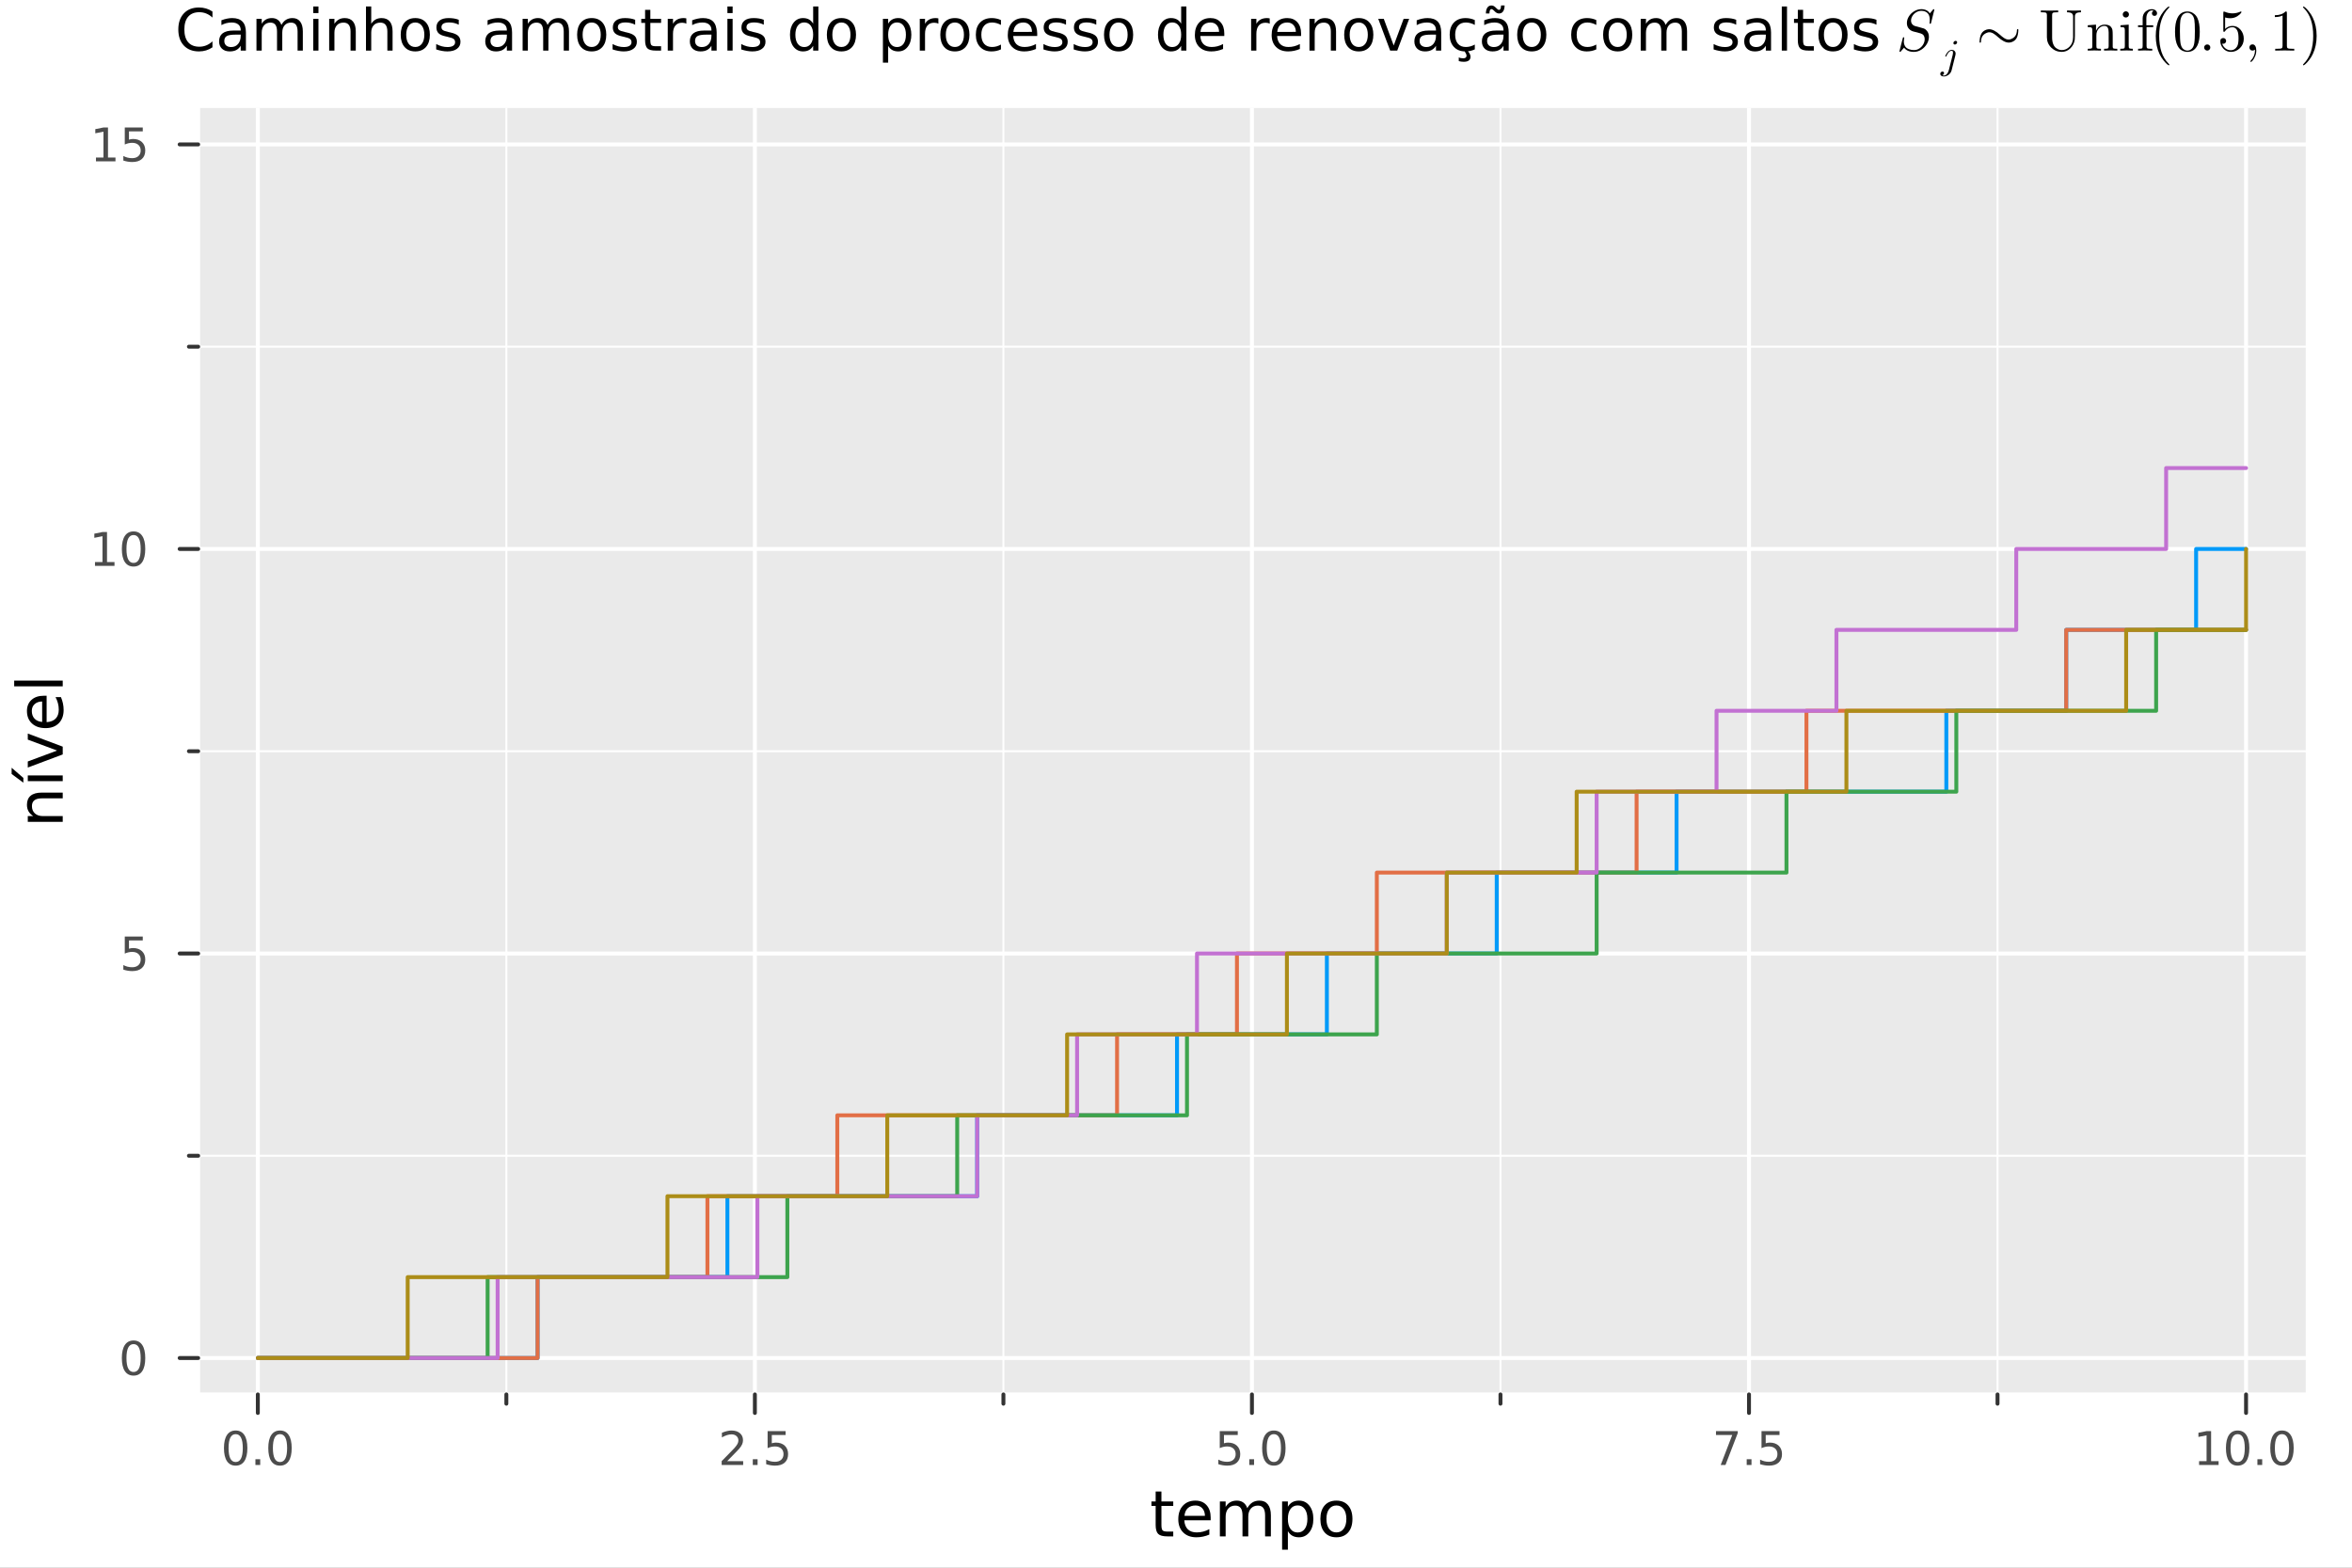 <?xml version="1.0" encoding="utf-8"?>
<svg xmlns="http://www.w3.org/2000/svg" xmlns:xlink="http://www.w3.org/1999/xlink" width="600" height="400" viewBox="0 0 2400 1600">
<rect x="0" y="0" width="2400" height="1600" fill="#808080" stroke="none"/>
<defs>
  <clipPath id="clip670">
    <rect x="0" y="0" width="2400" height="1600"/>
  </clipPath>
</defs>
<path clip-path="url(#clip670)" d="M0 1600 L2400 1600 L2400 0 L0 0  Z" fill="#ffffff" fill-rule="evenodd" fill-opacity="1"/>
<defs>
  <clipPath id="clip671">
    <rect x="480" y="0" width="1681" height="1600"/>
  </clipPath>
</defs>
<path clip-path="url(#clip670)" d="M202.227 1423.18 L2352.76 1423.18 L2352.76 110.247 L202.227 110.247  Z" fill="#eaeaea" fill-rule="evenodd" fill-opacity="1"/>
<defs>
  <clipPath id="clip672">
    <rect x="202" y="110" width="2152" height="1314"/>
  </clipPath>
</defs>
<polyline clip-path="url(#clip672)" style="stroke:#ffffff; stroke-linecap:round; stroke-linejoin:round; stroke-width:4; stroke-opacity:1; fill:none" points="263.091,1423.18 263.091,110.247 "/>
<polyline clip-path="url(#clip672)" style="stroke:#ffffff; stroke-linecap:round; stroke-linejoin:round; stroke-width:4; stroke-opacity:1; fill:none" points="770.292,1423.18 770.292,110.247 "/>
<polyline clip-path="url(#clip672)" style="stroke:#ffffff; stroke-linecap:round; stroke-linejoin:round; stroke-width:4; stroke-opacity:1; fill:none" points="1277.49,1423.18 1277.49,110.247 "/>
<polyline clip-path="url(#clip672)" style="stroke:#ffffff; stroke-linecap:round; stroke-linejoin:round; stroke-width:4; stroke-opacity:1; fill:none" points="1784.69,1423.18 1784.69,110.247 "/>
<polyline clip-path="url(#clip672)" style="stroke:#ffffff; stroke-linecap:round; stroke-linejoin:round; stroke-width:4; stroke-opacity:1; fill:none" points="2291.89,1423.18 2291.89,110.247 "/>
<polyline clip-path="url(#clip672)" style="stroke:#ffffff; stroke-linecap:round; stroke-linejoin:round; stroke-width:2; stroke-opacity:1; fill:none" points="516.692,1423.18 516.692,110.247 "/>
<polyline clip-path="url(#clip672)" style="stroke:#ffffff; stroke-linecap:round; stroke-linejoin:round; stroke-width:2; stroke-opacity:1; fill:none" points="1023.89,1423.18 1023.89,110.247 "/>
<polyline clip-path="url(#clip672)" style="stroke:#ffffff; stroke-linecap:round; stroke-linejoin:round; stroke-width:2; stroke-opacity:1; fill:none" points="1531.09,1423.18 1531.09,110.247 "/>
<polyline clip-path="url(#clip672)" style="stroke:#ffffff; stroke-linecap:round; stroke-linejoin:round; stroke-width:2; stroke-opacity:1; fill:none" points="2038.29,1423.18 2038.29,110.247 "/>
<polyline clip-path="url(#clip670)" style="stroke:#ffffff; stroke-linecap:round; stroke-linejoin:round; stroke-width:4; stroke-opacity:1; fill:none" points="202.227,1423.18 2352.76,1423.18 "/>
<polyline clip-path="url(#clip670)" style="stroke:#333333; stroke-linecap:round; stroke-linejoin:round; stroke-width:4; stroke-opacity:1; fill:none" points="263.091,1423.18 263.091,1442.08 "/>
<polyline clip-path="url(#clip670)" style="stroke:#333333; stroke-linecap:round; stroke-linejoin:round; stroke-width:4; stroke-opacity:1; fill:none" points="770.292,1423.18 770.292,1442.08 "/>
<polyline clip-path="url(#clip670)" style="stroke:#333333; stroke-linecap:round; stroke-linejoin:round; stroke-width:4; stroke-opacity:1; fill:none" points="1277.49,1423.18 1277.49,1442.08 "/>
<polyline clip-path="url(#clip670)" style="stroke:#333333; stroke-linecap:round; stroke-linejoin:round; stroke-width:4; stroke-opacity:1; fill:none" points="1784.69,1423.18 1784.69,1442.08 "/>
<polyline clip-path="url(#clip670)" style="stroke:#333333; stroke-linecap:round; stroke-linejoin:round; stroke-width:4; stroke-opacity:1; fill:none" points="2291.89,1423.18 2291.89,1442.08 "/>
<polyline clip-path="url(#clip670)" style="stroke:#333333; stroke-linecap:round; stroke-linejoin:round; stroke-width:4; stroke-opacity:1; fill:none" points="516.692,1423.18 516.692,1432.63 "/>
<polyline clip-path="url(#clip670)" style="stroke:#333333; stroke-linecap:round; stroke-linejoin:round; stroke-width:4; stroke-opacity:1; fill:none" points="1023.89,1423.18 1023.89,1432.63 "/>
<polyline clip-path="url(#clip670)" style="stroke:#333333; stroke-linecap:round; stroke-linejoin:round; stroke-width:4; stroke-opacity:1; fill:none" points="1531.09,1423.18 1531.09,1432.63 "/>
<polyline clip-path="url(#clip670)" style="stroke:#333333; stroke-linecap:round; stroke-linejoin:round; stroke-width:4; stroke-opacity:1; fill:none" points="2038.29,1423.18 2038.29,1432.63 "/>
<path clip-path="url(#clip670)" d="M240.476 1463.7 Q236.865 1463.7 235.036 1467.26 Q233.231 1470.8 233.231 1477.93 Q233.231 1485.04 235.036 1488.61 Q236.865 1492.15 240.476 1492.15 Q244.11 1492.15 245.916 1488.61 Q247.744 1485.04 247.744 1477.93 Q247.744 1470.8 245.916 1467.26 Q244.11 1463.7 240.476 1463.7 M240.476 1459.99 Q246.286 1459.99 249.342 1464.6 Q252.42 1469.18 252.42 1477.93 Q252.42 1486.66 249.342 1491.27 Q246.286 1495.85 240.476 1495.85 Q234.666 1495.85 231.587 1491.27 Q228.531 1486.66 228.531 1477.93 Q228.531 1469.18 231.587 1464.6 Q234.666 1459.99 240.476 1459.99 Z" fill="#4c4c4c" fill-rule="nonzero" fill-opacity="1" /><path clip-path="url(#clip670)" d="M260.638 1489.3 L265.522 1489.3 L265.522 1495.18 L260.638 1495.18 L260.638 1489.3 Z" fill="#4c4c4c" fill-rule="nonzero" fill-opacity="1" /><path clip-path="url(#clip670)" d="M285.707 1463.7 Q282.096 1463.7 280.267 1467.26 Q278.462 1470.8 278.462 1477.93 Q278.462 1485.04 280.267 1488.61 Q282.096 1492.15 285.707 1492.15 Q289.341 1492.15 291.147 1488.61 Q292.976 1485.04 292.976 1477.93 Q292.976 1470.8 291.147 1467.26 Q289.341 1463.7 285.707 1463.7 M285.707 1459.99 Q291.517 1459.99 294.573 1464.6 Q297.651 1469.18 297.651 1477.93 Q297.651 1486.66 294.573 1491.27 Q291.517 1495.85 285.707 1495.85 Q279.897 1495.85 276.818 1491.27 Q273.763 1486.66 273.763 1477.93 Q273.763 1469.18 276.818 1464.6 Q279.897 1459.99 285.707 1459.99 Z" fill="#4c4c4c" fill-rule="nonzero" fill-opacity="1" /><path clip-path="url(#clip670)" d="M742.028 1491.24 L758.347 1491.24 L758.347 1495.18 L736.403 1495.18 L736.403 1491.24 Q739.065 1488.49 743.648 1483.86 Q748.255 1479.21 749.435 1477.87 Q751.681 1475.34 752.56 1473.61 Q753.463 1471.85 753.463 1470.16 Q753.463 1467.4 751.519 1465.67 Q749.597 1463.93 746.495 1463.93 Q744.296 1463.93 741.843 1464.69 Q739.412 1465.46 736.634 1467.01 L736.634 1462.29 Q739.458 1461.15 741.912 1460.57 Q744.366 1459.99 746.403 1459.99 Q751.773 1459.99 754.968 1462.68 Q758.162 1465.37 758.162 1469.86 Q758.162 1471.99 757.352 1473.91 Q756.565 1475.8 754.458 1478.4 Q753.88 1479.07 750.778 1482.29 Q747.676 1485.48 742.028 1491.24 Z" fill="#4c4c4c" fill-rule="nonzero" fill-opacity="1" /><path clip-path="url(#clip670)" d="M768.162 1489.3 L773.046 1489.3 L773.046 1495.18 L768.162 1495.18 L768.162 1489.3 Z" fill="#4c4c4c" fill-rule="nonzero" fill-opacity="1" /><path clip-path="url(#clip670)" d="M783.278 1460.62 L801.634 1460.62 L801.634 1464.56 L787.56 1464.56 L787.56 1473.03 Q788.579 1472.68 789.597 1472.52 Q790.616 1472.33 791.634 1472.33 Q797.421 1472.33 800.801 1475.5 Q804.18 1478.68 804.18 1484.09 Q804.18 1489.67 800.708 1492.77 Q797.236 1495.85 790.916 1495.85 Q788.741 1495.85 786.472 1495.48 Q784.227 1495.11 781.819 1494.37 L781.819 1489.67 Q783.903 1490.8 786.125 1491.36 Q788.347 1491.92 790.824 1491.92 Q794.828 1491.92 797.166 1489.81 Q799.504 1487.7 799.504 1484.09 Q799.504 1480.48 797.166 1478.37 Q794.828 1476.27 790.824 1476.27 Q788.949 1476.27 787.074 1476.68 Q785.222 1477.1 783.278 1477.98 L783.278 1460.62 Z" fill="#4c4c4c" fill-rule="nonzero" fill-opacity="1" /><path clip-path="url(#clip670)" d="M1244.66 1460.62 L1263.01 1460.62 L1263.01 1464.56 L1248.94 1464.56 L1248.94 1473.03 Q1249.96 1472.68 1250.98 1472.52 Q1251.99 1472.33 1253.01 1472.33 Q1258.8 1472.33 1262.18 1475.5 Q1265.56 1478.68 1265.56 1484.09 Q1265.56 1489.67 1262.09 1492.77 Q1258.61 1495.85 1252.3 1495.85 Q1250.12 1495.85 1247.85 1495.48 Q1245.61 1495.11 1243.2 1494.37 L1243.2 1489.67 Q1245.28 1490.8 1247.5 1491.36 Q1249.73 1491.92 1252.2 1491.92 Q1256.21 1491.92 1258.55 1489.81 Q1260.88 1487.7 1260.88 1484.09 Q1260.88 1480.48 1258.55 1478.37 Q1256.21 1476.27 1252.2 1476.27 Q1250.33 1476.27 1248.45 1476.68 Q1246.6 1477.1 1244.66 1477.98 L1244.66 1460.62 Z" fill="#4c4c4c" fill-rule="nonzero" fill-opacity="1" /><path clip-path="url(#clip670)" d="M1274.77 1489.3 L1279.66 1489.3 L1279.66 1495.18 L1274.77 1495.18 L1274.77 1489.3 Z" fill="#4c4c4c" fill-rule="nonzero" fill-opacity="1" /><path clip-path="url(#clip670)" d="M1299.84 1463.7 Q1296.23 1463.7 1294.4 1467.26 Q1292.6 1470.8 1292.6 1477.93 Q1292.6 1485.04 1294.4 1488.61 Q1296.23 1492.15 1299.84 1492.15 Q1303.48 1492.15 1305.28 1488.61 Q1307.11 1485.04 1307.11 1477.93 Q1307.11 1470.8 1305.28 1467.26 Q1303.48 1463.7 1299.84 1463.7 M1299.84 1459.99 Q1305.65 1459.99 1308.71 1464.6 Q1311.79 1469.18 1311.79 1477.93 Q1311.79 1486.66 1308.71 1491.27 Q1305.65 1495.85 1299.84 1495.85 Q1294.03 1495.85 1290.95 1491.27 Q1287.9 1486.66 1287.9 1477.93 Q1287.9 1469.18 1290.95 1464.6 Q1294.03 1459.99 1299.84 1459.99 Z" fill="#4c4c4c" fill-rule="nonzero" fill-opacity="1" /><path clip-path="url(#clip670)" d="M1751.01 1460.62 L1773.23 1460.62 L1773.23 1462.61 L1760.69 1495.18 L1755.8 1495.18 L1767.61 1464.56 L1751.01 1464.56 L1751.01 1460.62 Z" fill="#4c4c4c" fill-rule="nonzero" fill-opacity="1" /><path clip-path="url(#clip670)" d="M1782.35 1489.3 L1787.24 1489.3 L1787.24 1495.18 L1782.35 1495.18 L1782.35 1489.3 Z" fill="#4c4c4c" fill-rule="nonzero" fill-opacity="1" /><path clip-path="url(#clip670)" d="M1797.47 1460.62 L1815.83 1460.62 L1815.83 1464.56 L1801.75 1464.56 L1801.75 1473.03 Q1802.77 1472.68 1803.79 1472.52 Q1804.81 1472.33 1805.83 1472.33 Q1811.61 1472.33 1814.99 1475.5 Q1818.37 1478.68 1818.37 1484.09 Q1818.37 1489.67 1814.9 1492.77 Q1811.43 1495.85 1805.11 1495.85 Q1802.93 1495.85 1800.66 1495.48 Q1798.42 1495.11 1796.01 1494.37 L1796.01 1489.67 Q1798.09 1490.8 1800.32 1491.36 Q1802.54 1491.92 1805.02 1491.92 Q1809.02 1491.92 1811.36 1489.81 Q1813.7 1487.7 1813.7 1484.09 Q1813.7 1480.48 1811.36 1478.37 Q1809.02 1476.27 1805.02 1476.27 Q1803.14 1476.27 1801.27 1476.68 Q1799.41 1477.1 1797.47 1477.98 L1797.47 1460.62 Z" fill="#4c4c4c" fill-rule="nonzero" fill-opacity="1" /><path clip-path="url(#clip670)" d="M2243.96 1491.24 L2251.6 1491.24 L2251.6 1464.88 L2243.29 1466.55 L2243.29 1462.29 L2251.56 1460.62 L2256.23 1460.62 L2256.23 1491.24 L2263.87 1491.24 L2263.87 1495.18 L2243.96 1495.18 L2243.96 1491.24 Z" fill="#4c4c4c" fill-rule="nonzero" fill-opacity="1" /><path clip-path="url(#clip670)" d="M2283.32 1463.7 Q2279.7 1463.7 2277.88 1467.26 Q2276.07 1470.8 2276.07 1477.93 Q2276.07 1485.04 2277.88 1488.61 Q2279.7 1492.15 2283.32 1492.15 Q2286.95 1492.15 2288.76 1488.61 Q2290.58 1485.04 2290.58 1477.93 Q2290.58 1470.8 2288.76 1467.26 Q2286.95 1463.7 2283.32 1463.7 M2283.32 1459.99 Q2289.13 1459.99 2292.18 1464.6 Q2295.26 1469.18 2295.26 1477.93 Q2295.26 1486.66 2292.18 1491.27 Q2289.13 1495.85 2283.32 1495.85 Q2277.51 1495.85 2274.43 1491.27 Q2271.37 1486.66 2271.37 1477.93 Q2271.37 1469.18 2274.43 1464.6 Q2277.51 1459.99 2283.32 1459.99 Z" fill="#4c4c4c" fill-rule="nonzero" fill-opacity="1" /><path clip-path="url(#clip670)" d="M2303.48 1489.3 L2308.36 1489.3 L2308.36 1495.18 L2303.48 1495.18 L2303.48 1489.3 Z" fill="#4c4c4c" fill-rule="nonzero" fill-opacity="1" /><path clip-path="url(#clip670)" d="M2328.55 1463.7 Q2324.94 1463.7 2323.11 1467.26 Q2321.3 1470.8 2321.3 1477.93 Q2321.3 1485.04 2323.11 1488.61 Q2324.94 1492.15 2328.55 1492.15 Q2332.18 1492.15 2333.99 1488.61 Q2335.82 1485.04 2335.82 1477.93 Q2335.82 1470.8 2333.99 1467.26 Q2332.18 1463.7 2328.55 1463.7 M2328.55 1459.99 Q2334.36 1459.99 2337.41 1464.6 Q2340.49 1469.18 2340.49 1477.93 Q2340.49 1486.66 2337.41 1491.27 Q2334.36 1495.85 2328.55 1495.85 Q2322.74 1495.85 2319.66 1491.27 Q2316.6 1486.66 2316.6 1477.93 Q2316.6 1469.18 2319.66 1464.6 Q2322.74 1459.99 2328.55 1459.99 Z" fill="#4c4c4c" fill-rule="nonzero" fill-opacity="1" /><path clip-path="url(#clip670)" d="M1185.13 1522.27 L1185.13 1532.4 L1197.19 1532.4 L1197.19 1536.95 L1185.13 1536.95 L1185.13 1556.3 Q1185.13 1560.66 1186.3 1561.9 Q1187.51 1563.14 1191.17 1563.14 L1197.19 1563.14 L1197.19 1568.04 L1191.17 1568.04 Q1184.39 1568.04 1181.82 1565.53 Q1179.24 1562.98 1179.24 1556.3 L1179.24 1536.95 L1174.94 1536.95 L1174.94 1532.4 L1179.24 1532.4 L1179.24 1522.27 L1185.13 1522.27 Z" fill="#000000" fill-rule="nonzero" fill-opacity="1" /><path clip-path="url(#clip670)" d="M1235.38 1548.76 L1235.38 1551.62 L1208.46 1551.62 Q1208.84 1557.67 1212.08 1560.85 Q1215.36 1564 1221.19 1564 Q1224.56 1564 1227.71 1563.17 Q1230.89 1562.35 1234.01 1560.69 L1234.01 1566.23 Q1230.86 1567.57 1227.55 1568.27 Q1224.24 1568.97 1220.84 1568.97 Q1212.31 1568.97 1207.31 1564 Q1202.34 1559.04 1202.34 1550.57 Q1202.34 1541.82 1207.06 1536.69 Q1211.8 1531.54 1219.82 1531.54 Q1227.01 1531.54 1231.18 1536.18 Q1235.38 1540.8 1235.38 1548.76 M1229.53 1547.04 Q1229.46 1542.23 1226.82 1539.37 Q1224.21 1536.5 1219.88 1536.5 Q1214.98 1536.5 1212.02 1539.27 Q1209.09 1542.04 1208.65 1547.07 L1229.53 1547.04 Z" fill="#000000" fill-rule="nonzero" fill-opacity="1" /><path clip-path="url(#clip670)" d="M1272.75 1539.24 Q1274.95 1535.29 1278 1533.41 Q1281.06 1531.54 1285.19 1531.54 Q1290.76 1531.54 1293.79 1535.45 Q1296.81 1539.33 1296.81 1546.53 L1296.81 1568.04 L1290.92 1568.04 L1290.92 1546.72 Q1290.92 1541.59 1289.11 1539.11 Q1287.29 1536.63 1283.57 1536.63 Q1279.02 1536.63 1276.38 1539.65 Q1273.74 1542.68 1273.74 1547.9 L1273.74 1568.04 L1267.85 1568.04 L1267.85 1546.72 Q1267.85 1541.56 1266.03 1539.11 Q1264.22 1536.63 1260.43 1536.63 Q1255.94 1536.63 1253.3 1539.68 Q1250.66 1542.71 1250.66 1547.9 L1250.66 1568.04 L1244.77 1568.04 L1244.77 1532.4 L1250.66 1532.4 L1250.66 1537.93 Q1252.67 1534.66 1255.47 1533.1 Q1258.27 1531.54 1262.12 1531.54 Q1266 1531.54 1268.71 1533.51 Q1271.44 1535.48 1272.75 1539.24 Z" fill="#000000" fill-rule="nonzero" fill-opacity="1" /><path clip-path="url(#clip670)" d="M1314.16 1562.7 L1314.16 1581.6 L1308.27 1581.6 L1308.27 1532.4 L1314.16 1532.4 L1314.16 1537.81 Q1316 1534.62 1318.81 1533.1 Q1321.64 1531.54 1325.55 1531.54 Q1332.05 1531.54 1336.09 1536.69 Q1340.16 1541.85 1340.16 1550.25 Q1340.16 1558.65 1336.09 1563.81 Q1332.05 1568.97 1325.55 1568.97 Q1321.64 1568.97 1318.81 1567.44 Q1316 1565.88 1314.16 1562.7 M1334.08 1550.25 Q1334.08 1543.79 1331.41 1540.13 Q1328.77 1536.44 1324.12 1536.44 Q1319.47 1536.44 1316.8 1540.13 Q1314.16 1543.79 1314.16 1550.25 Q1314.16 1556.71 1316.8 1560.4 Q1319.47 1564.07 1324.12 1564.07 Q1328.77 1564.07 1331.41 1560.4 Q1334.08 1556.71 1334.08 1550.25 Z" fill="#000000" fill-rule="nonzero" fill-opacity="1" /><path clip-path="url(#clip670)" d="M1363.68 1536.5 Q1358.97 1536.5 1356.24 1540.19 Q1353.5 1543.85 1353.5 1550.25 Q1353.5 1556.65 1356.2 1560.34 Q1358.94 1564 1363.68 1564 Q1368.36 1564 1371.1 1560.31 Q1373.84 1556.62 1373.84 1550.25 Q1373.84 1543.92 1371.1 1540.23 Q1368.36 1536.5 1363.68 1536.5 M1363.68 1531.54 Q1371.32 1531.54 1375.68 1536.5 Q1380.04 1541.47 1380.04 1550.25 Q1380.04 1559 1375.68 1564 Q1371.32 1568.97 1363.68 1568.97 Q1356.01 1568.97 1351.65 1564 Q1347.32 1559 1347.32 1550.25 Q1347.32 1541.47 1351.65 1536.5 Q1356.01 1531.54 1363.68 1531.54 Z" fill="#000000" fill-rule="nonzero" fill-opacity="1" /><polyline clip-path="url(#clip672)" style="stroke:#ffffff; stroke-linecap:round; stroke-linejoin:round; stroke-width:4; stroke-opacity:1; fill:none" points="202.227,1386.02 2352.76,1386.02 "/>
<polyline clip-path="url(#clip672)" style="stroke:#ffffff; stroke-linecap:round; stroke-linejoin:round; stroke-width:4; stroke-opacity:1; fill:none" points="202.227,973.149 2352.76,973.149 "/>
<polyline clip-path="url(#clip672)" style="stroke:#ffffff; stroke-linecap:round; stroke-linejoin:round; stroke-width:4; stroke-opacity:1; fill:none" points="202.227,560.277 2352.76,560.277 "/>
<polyline clip-path="url(#clip672)" style="stroke:#ffffff; stroke-linecap:round; stroke-linejoin:round; stroke-width:4; stroke-opacity:1; fill:none" points="202.227,147.405 2352.76,147.405 "/>
<polyline clip-path="url(#clip672)" style="stroke:#ffffff; stroke-linecap:round; stroke-linejoin:round; stroke-width:2; stroke-opacity:1; fill:none" points="202.227,1179.59 2352.76,1179.59 "/>
<polyline clip-path="url(#clip672)" style="stroke:#ffffff; stroke-linecap:round; stroke-linejoin:round; stroke-width:2; stroke-opacity:1; fill:none" points="202.227,766.713 2352.76,766.713 "/>
<polyline clip-path="url(#clip672)" style="stroke:#ffffff; stroke-linecap:round; stroke-linejoin:round; stroke-width:2; stroke-opacity:1; fill:none" points="202.227,353.841 2352.76,353.841 "/>
<polyline clip-path="url(#clip670)" style="stroke:#ffffff; stroke-linecap:round; stroke-linejoin:round; stroke-width:4; stroke-opacity:1; fill:none" points="202.227,1423.18 202.227,110.247 "/>
<polyline clip-path="url(#clip670)" style="stroke:#333333; stroke-linecap:round; stroke-linejoin:round; stroke-width:4; stroke-opacity:1; fill:none" points="202.227,1386.02 183.33,1386.02 "/>
<polyline clip-path="url(#clip670)" style="stroke:#333333; stroke-linecap:round; stroke-linejoin:round; stroke-width:4; stroke-opacity:1; fill:none" points="202.227,973.149 183.33,973.149 "/>
<polyline clip-path="url(#clip670)" style="stroke:#333333; stroke-linecap:round; stroke-linejoin:round; stroke-width:4; stroke-opacity:1; fill:none" points="202.227,560.277 183.33,560.277 "/>
<polyline clip-path="url(#clip670)" style="stroke:#333333; stroke-linecap:round; stroke-linejoin:round; stroke-width:4; stroke-opacity:1; fill:none" points="202.227,147.405 183.33,147.405 "/>
<polyline clip-path="url(#clip670)" style="stroke:#333333; stroke-linecap:round; stroke-linejoin:round; stroke-width:4; stroke-opacity:1; fill:none" points="202.227,1179.59 192.779,1179.59 "/>
<polyline clip-path="url(#clip670)" style="stroke:#333333; stroke-linecap:round; stroke-linejoin:round; stroke-width:4; stroke-opacity:1; fill:none" points="202.227,766.713 192.779,766.713 "/>
<polyline clip-path="url(#clip670)" style="stroke:#333333; stroke-linecap:round; stroke-linejoin:round; stroke-width:4; stroke-opacity:1; fill:none" points="202.227,353.841 192.779,353.841 "/>
<path clip-path="url(#clip670)" d="M136.283 1371.82 Q132.672 1371.82 130.843 1375.38 Q129.038 1378.93 129.038 1386.06 Q129.038 1393.16 130.843 1396.73 Q132.672 1400.27 136.283 1400.27 Q139.917 1400.27 141.723 1396.73 Q143.552 1393.16 143.552 1386.06 Q143.552 1378.93 141.723 1375.38 Q139.917 1371.82 136.283 1371.82 M136.283 1368.12 Q142.093 1368.12 145.149 1372.72 Q148.227 1377.31 148.227 1386.06 Q148.227 1394.78 145.149 1399.39 Q142.093 1403.97 136.283 1403.97 Q130.473 1403.97 127.394 1399.39 Q124.339 1394.78 124.339 1386.06 Q124.339 1377.31 127.394 1372.72 Q130.473 1368.12 136.283 1368.12 Z" fill="#4c4c4c" fill-rule="nonzero" fill-opacity="1" /><path clip-path="url(#clip670)" d="M127.325 955.869 L145.681 955.869 L145.681 959.805 L131.607 959.805 L131.607 968.277 Q132.626 967.929 133.644 967.767 Q134.663 967.582 135.681 967.582 Q141.468 967.582 144.848 970.754 Q148.227 973.925 148.227 979.341 Q148.227 984.92 144.755 988.022 Q141.283 991.101 134.964 991.101 Q132.788 991.101 130.519 990.73 Q128.274 990.36 125.866 989.619 L125.866 984.92 Q127.95 986.054 130.172 986.61 Q132.394 987.166 134.871 987.166 Q138.876 987.166 141.214 985.059 Q143.552 982.953 143.552 979.341 Q143.552 975.73 141.214 973.624 Q138.876 971.517 134.871 971.517 Q132.996 971.517 131.121 971.934 Q129.269 972.351 127.325 973.23 L127.325 955.869 Z" fill="#4c4c4c" fill-rule="nonzero" fill-opacity="1" /><path clip-path="url(#clip670)" d="M96.931 573.622 L104.57 573.622 L104.57 547.257 L96.26 548.923 L96.26 544.664 L104.524 542.997 L109.2 542.997 L109.2 573.622 L116.839 573.622 L116.839 577.557 L96.931 577.557 L96.931 573.622 Z" fill="#4c4c4c" fill-rule="nonzero" fill-opacity="1" /><path clip-path="url(#clip670)" d="M136.283 546.076 Q132.672 546.076 130.843 549.641 Q129.038 553.183 129.038 560.312 Q129.038 567.419 130.843 570.983 Q132.672 574.525 136.283 574.525 Q139.917 574.525 141.723 570.983 Q143.552 567.419 143.552 560.312 Q143.552 553.183 141.723 549.641 Q139.917 546.076 136.283 546.076 M136.283 542.372 Q142.093 542.372 145.149 546.979 Q148.227 551.562 148.227 560.312 Q148.227 569.039 145.149 573.645 Q142.093 578.229 136.283 578.229 Q130.473 578.229 127.394 573.645 Q124.339 569.039 124.339 560.312 Q124.339 551.562 127.394 546.979 Q130.473 542.372 136.283 542.372 Z" fill="#4c4c4c" fill-rule="nonzero" fill-opacity="1" /><path clip-path="url(#clip670)" d="M97.927 160.75 L105.566 160.75 L105.566 134.385 L97.255 136.051 L97.255 131.792 L105.519 130.125 L110.195 130.125 L110.195 160.75 L117.834 160.75 L117.834 164.685 L97.927 164.685 L97.927 160.75 Z" fill="#4c4c4c" fill-rule="nonzero" fill-opacity="1" /><path clip-path="url(#clip670)" d="M127.325 130.125 L145.681 130.125 L145.681 134.061 L131.607 134.061 L131.607 142.533 Q132.626 142.186 133.644 142.023 Q134.663 141.838 135.681 141.838 Q141.468 141.838 144.848 145.01 Q148.227 148.181 148.227 153.597 Q148.227 159.176 144.755 162.278 Q141.283 165.357 134.964 165.357 Q132.788 165.357 130.519 164.986 Q128.274 164.616 125.866 163.875 L125.866 159.176 Q127.95 160.31 130.172 160.866 Q132.394 161.422 134.871 161.422 Q138.876 161.422 141.214 159.315 Q143.552 157.209 143.552 153.597 Q143.552 149.986 141.214 147.88 Q138.876 145.773 134.871 145.773 Q132.996 145.773 131.121 146.19 Q129.269 146.607 127.325 147.486 L127.325 130.125 Z" fill="#4c4c4c" fill-rule="nonzero" fill-opacity="1" /><path clip-path="url(#clip670)" d="M42.488 808.95 L64.004 808.95 L64.004 814.806 L42.679 814.806 Q37.618 814.806 35.104 816.78 Q32.589 818.753 32.589 822.7 Q32.589 827.442 35.613 830.179 Q38.637 832.917 43.857 832.917 L64.004 832.917 L64.004 838.805 L28.356 838.805 L28.356 832.917 L33.894 832.917 Q30.68 830.816 29.088 827.983 Q27.497 825.119 27.497 821.395 Q27.497 815.252 31.316 812.101 Q35.104 808.95 42.488 808.95 Z" fill="#000000" fill-rule="nonzero" fill-opacity="1" /><path clip-path="url(#clip670)" d="M11.869 789.916 L11.869 783.583 L23.837 793.959 L23.837 798.828 L11.869 789.916 M28.356 797.269 L28.356 791.412 L64.004 791.412 L64.004 797.269 L28.356 797.269 M27.497 794.341 L27.497 794.341 Z" fill="#000000" fill-rule="nonzero" fill-opacity="1" /><path clip-path="url(#clip670)" d="M28.356 783.36 L28.356 777.153 L58.275 766.013 L28.356 754.873 L28.356 748.667 L64.004 762.035 L64.004 769.992 L28.356 783.36 Z" fill="#000000" fill-rule="nonzero" fill-opacity="1" /><path clip-path="url(#clip670)" d="M44.716 710.09 L47.581 710.09 L47.581 737.017 Q53.628 736.635 56.811 733.389 Q59.962 730.111 59.962 724.286 Q59.962 720.912 59.134 717.761 Q58.307 714.578 56.652 711.459 L62.19 711.459 Q63.527 714.61 64.227 717.92 Q64.927 721.23 64.927 724.636 Q64.927 733.166 59.962 738.163 Q54.997 743.128 46.53 743.128 Q37.777 743.128 32.653 738.418 Q27.497 733.675 27.497 725.655 Q27.497 718.461 32.144 714.292 Q36.759 710.09 44.716 710.09 M42.997 715.947 Q38.191 716.011 35.327 718.652 Q32.462 721.262 32.462 725.591 Q32.462 730.493 35.231 733.453 Q38 736.381 43.029 736.826 L42.997 715.947 Z" fill="#000000" fill-rule="nonzero" fill-opacity="1" /><path clip-path="url(#clip670)" d="M14.479 700.478 L14.479 694.622 L64.004 694.622 L64.004 700.478 L14.479 700.478 Z" fill="#000000" fill-rule="nonzero" fill-opacity="1" /><path clip-path="url(#clip670)" d="M216.795 11.763 L216.795 17.926 Q213.843 15.177 210.487 13.817 Q207.159 12.457 203.398 12.457 Q195.99 12.457 192.055 17 Q188.12 21.514 188.12 30.078 Q188.12 38.614 192.055 43.157 Q195.99 47.671 203.398 47.671 Q207.159 47.671 210.487 46.311 Q213.843 44.951 216.795 42.202 L216.795 48.308 Q213.727 50.391 210.284 51.432 Q206.87 52.474 203.05 52.474 Q193.241 52.474 187.599 46.485 Q181.957 40.466 181.957 30.078 Q181.957 19.662 187.599 13.672 Q193.241 7.654 203.05 7.654 Q206.928 7.654 210.342 8.696 Q213.785 9.708 216.795 11.763 Z" fill="#000000" fill-rule="nonzero" fill-opacity="1" /><path clip-path="url(#clip670)" d="M240.319 35.345 Q233.866 35.345 231.378 36.82 Q228.889 38.296 228.889 41.855 Q228.889 44.691 230.741 46.369 Q232.622 48.018 235.834 48.018 Q240.261 48.018 242.923 44.893 Q245.614 41.739 245.614 36.531 L245.614 35.345 L240.319 35.345 M250.938 33.146 L250.938 51.635 L245.614 51.635 L245.614 46.716 Q243.791 49.667 241.071 51.085 Q238.351 52.474 234.416 52.474 Q229.439 52.474 226.488 49.696 Q223.565 46.89 223.565 42.202 Q223.565 36.734 227.211 33.956 Q230.886 31.178 238.149 31.178 L245.614 31.178 L245.614 30.657 Q245.614 26.982 243.183 24.986 Q240.782 22.96 236.413 22.96 Q233.635 22.96 231.002 23.626 Q228.369 24.291 225.938 25.622 L225.938 20.703 Q228.861 19.575 231.609 19.025 Q234.358 18.447 236.962 18.447 Q243.994 18.447 247.466 22.092 Q250.938 25.738 250.938 33.146 Z" fill="#000000" fill-rule="nonzero" fill-opacity="1" /><path clip-path="url(#clip670)" d="M287.136 25.449 Q289.132 21.861 291.91 20.154 Q294.688 18.447 298.449 18.447 Q303.513 18.447 306.262 22.006 Q309.011 25.536 309.011 32.075 L309.011 51.635 L303.658 51.635 L303.658 32.249 Q303.658 27.59 302.008 25.333 Q300.359 23.076 296.974 23.076 Q292.836 23.076 290.434 25.825 Q288.033 28.574 288.033 33.319 L288.033 51.635 L282.68 51.635 L282.68 32.249 Q282.68 27.561 281.03 25.333 Q279.381 23.076 275.938 23.076 Q271.858 23.076 269.456 25.854 Q267.055 28.603 267.055 33.319 L267.055 51.635 L261.702 51.635 L261.702 19.228 L267.055 19.228 L267.055 24.263 Q268.878 21.282 271.424 19.864 Q273.97 18.447 277.471 18.447 Q281.001 18.447 283.461 20.241 Q285.949 22.035 287.136 25.449 Z" fill="#000000" fill-rule="nonzero" fill-opacity="1" /><path clip-path="url(#clip670)" d="M319.63 19.228 L324.954 19.228 L324.954 51.635 L319.63 51.635 L319.63 19.228 M319.63 6.612 L324.954 6.612 L324.954 13.354 L319.63 13.354 L319.63 6.612 Z" fill="#000000" fill-rule="nonzero" fill-opacity="1" /><path clip-path="url(#clip670)" d="M363.032 32.075 L363.032 51.635 L357.708 51.635 L357.708 32.249 Q357.708 27.648 355.914 25.362 Q354.12 23.076 350.532 23.076 Q346.221 23.076 343.733 25.825 Q341.244 28.574 341.244 33.319 L341.244 51.635 L335.891 51.635 L335.891 19.228 L341.244 19.228 L341.244 24.263 Q343.154 21.34 345.729 19.893 Q348.333 18.447 351.719 18.447 Q357.303 18.447 360.168 21.919 Q363.032 25.362 363.032 32.075 Z" fill="#000000" fill-rule="nonzero" fill-opacity="1" /><path clip-path="url(#clip670)" d="M400.59 32.075 L400.59 51.635 L395.266 51.635 L395.266 32.249 Q395.266 27.648 393.472 25.362 Q391.678 23.076 388.09 23.076 Q383.779 23.076 381.29 25.825 Q378.802 28.574 378.802 33.319 L378.802 51.635 L373.449 51.635 L373.449 6.612 L378.802 6.612 L378.802 24.263 Q380.712 21.34 383.287 19.893 Q385.891 18.447 389.276 18.447 Q394.861 18.447 397.725 21.919 Q400.59 25.362 400.59 32.075 Z" fill="#000000" fill-rule="nonzero" fill-opacity="1" /><path clip-path="url(#clip670)" d="M423.767 22.96 Q419.484 22.96 416.996 26.317 Q414.508 29.645 414.508 35.46 Q414.508 41.276 416.967 44.633 Q419.456 47.96 423.767 47.96 Q428.02 47.96 430.509 44.604 Q432.997 41.247 432.997 35.46 Q432.997 29.702 430.509 26.346 Q428.02 22.96 423.767 22.96 M423.767 18.447 Q430.711 18.447 434.675 22.96 Q438.639 27.474 438.639 35.46 Q438.639 43.417 434.675 47.96 Q430.711 52.474 423.767 52.474 Q416.794 52.474 412.829 47.96 Q408.894 43.417 408.894 35.46 Q408.894 27.474 412.829 22.96 Q416.794 18.447 423.767 18.447 Z" fill="#000000" fill-rule="nonzero" fill-opacity="1" /><path clip-path="url(#clip670)" d="M468.124 20.183 L468.124 25.217 Q465.867 24.06 463.437 23.481 Q461.006 22.903 458.402 22.903 Q454.438 22.903 452.441 24.118 Q450.474 25.333 450.474 27.764 Q450.474 29.616 451.892 30.686 Q453.31 31.728 457.592 32.683 L459.415 33.088 Q465.086 34.303 467.459 36.531 Q469.86 38.73 469.86 42.694 Q469.86 47.208 466.272 49.841 Q462.713 52.474 456.463 52.474 Q453.859 52.474 451.024 51.953 Q448.217 51.462 445.092 50.449 L445.092 44.951 Q448.043 46.485 450.908 47.266 Q453.773 48.018 456.579 48.018 Q460.341 48.018 462.366 46.745 Q464.392 45.443 464.392 43.099 Q464.392 40.929 462.916 39.772 Q461.469 38.614 456.521 37.544 L454.669 37.11 Q449.722 36.068 447.523 33.927 Q445.323 31.757 445.323 27.995 Q445.323 23.423 448.564 20.935 Q451.805 18.447 457.766 18.447 Q460.717 18.447 463.321 18.881 Q465.925 19.315 468.124 20.183 Z" fill="#000000" fill-rule="nonzero" fill-opacity="1" /><path clip-path="url(#clip670)" d="M511.903 35.345 Q505.45 35.345 502.962 36.82 Q500.474 38.296 500.474 41.855 Q500.474 44.691 502.325 46.369 Q504.206 48.018 507.418 48.018 Q511.845 48.018 514.507 44.893 Q517.198 41.739 517.198 36.531 L517.198 35.345 L511.903 35.345 M522.522 33.146 L522.522 51.635 L517.198 51.635 L517.198 46.716 Q515.375 49.667 512.655 51.085 Q509.935 52.474 506 52.474 Q501.023 52.474 498.072 49.696 Q495.15 46.89 495.15 42.202 Q495.15 36.734 498.795 33.956 Q502.47 31.178 509.733 31.178 L517.198 31.178 L517.198 30.657 Q517.198 26.982 514.768 24.986 Q512.366 22.96 507.997 22.96 Q505.219 22.96 502.586 23.626 Q499.953 24.291 497.522 25.622 L497.522 20.703 Q500.445 19.575 503.194 19.025 Q505.942 18.447 508.547 18.447 Q515.578 18.447 519.05 22.092 Q522.522 25.738 522.522 33.146 Z" fill="#000000" fill-rule="nonzero" fill-opacity="1" /><path clip-path="url(#clip670)" d="M558.72 25.449 Q560.716 21.861 563.494 20.154 Q566.272 18.447 570.033 18.447 Q575.097 18.447 577.846 22.006 Q580.595 25.536 580.595 32.075 L580.595 51.635 L575.242 51.635 L575.242 32.249 Q575.242 27.59 573.592 25.333 Q571.943 23.076 568.558 23.076 Q564.42 23.076 562.018 25.825 Q559.617 28.574 559.617 33.319 L559.617 51.635 L554.264 51.635 L554.264 32.249 Q554.264 27.561 552.615 25.333 Q550.965 23.076 547.522 23.076 Q543.442 23.076 541.041 25.854 Q538.639 28.603 538.639 33.319 L538.639 51.635 L533.286 51.635 L533.286 19.228 L538.639 19.228 L538.639 24.263 Q540.462 21.282 543.008 19.864 Q545.554 18.447 549.056 18.447 Q552.586 18.447 555.045 20.241 Q557.534 22.035 558.72 25.449 Z" fill="#000000" fill-rule="nonzero" fill-opacity="1" /><path clip-path="url(#clip670)" d="M603.772 22.96 Q599.489 22.96 597.001 26.317 Q594.512 29.645 594.512 35.46 Q594.512 41.276 596.972 44.633 Q599.46 47.96 603.772 47.96 Q608.025 47.96 610.514 44.604 Q613.002 41.247 613.002 35.46 Q613.002 29.702 610.514 26.346 Q608.025 22.96 603.772 22.96 M603.772 18.447 Q610.716 18.447 614.68 22.96 Q618.644 27.474 618.644 35.46 Q618.644 43.417 614.68 47.96 Q610.716 52.474 603.772 52.474 Q596.798 52.474 592.834 47.96 Q588.899 43.417 588.899 35.46 Q588.899 27.474 592.834 22.96 Q596.798 18.447 603.772 18.447 Z" fill="#000000" fill-rule="nonzero" fill-opacity="1" /><path clip-path="url(#clip670)" d="M648.129 20.183 L648.129 25.217 Q645.872 24.06 643.442 23.481 Q641.011 22.903 638.407 22.903 Q634.443 22.903 632.446 24.118 Q630.479 25.333 630.479 27.764 Q630.479 29.616 631.897 30.686 Q633.314 31.728 637.597 32.683 L639.42 33.088 Q645.091 34.303 647.464 36.531 Q649.865 38.73 649.865 42.694 Q649.865 47.208 646.277 49.841 Q642.718 52.474 636.468 52.474 Q633.864 52.474 631.028 51.953 Q628.222 51.462 625.097 50.449 L625.097 44.951 Q628.048 46.485 630.913 47.266 Q633.777 48.018 636.584 48.018 Q640.346 48.018 642.371 46.745 Q644.396 45.443 644.396 43.099 Q644.396 40.929 642.921 39.772 Q641.474 38.614 636.526 37.544 L634.674 37.11 Q629.726 36.068 627.527 33.927 Q625.328 31.757 625.328 27.995 Q625.328 23.423 628.569 20.935 Q631.81 18.447 637.77 18.447 Q640.722 18.447 643.326 18.881 Q645.93 19.315 648.129 20.183 Z" fill="#000000" fill-rule="nonzero" fill-opacity="1" /><path clip-path="url(#clip670)" d="M663.609 10.027 L663.609 19.228 L674.576 19.228 L674.576 23.366 L663.609 23.366 L663.609 40.958 Q663.609 44.922 664.68 46.051 Q665.779 47.179 669.107 47.179 L674.576 47.179 L674.576 51.635 L669.107 51.635 Q662.944 51.635 660.6 49.349 Q658.256 47.034 658.256 40.958 L658.256 23.366 L654.35 23.366 L654.35 19.228 L658.256 19.228 L658.256 10.027 L663.609 10.027 Z" fill="#000000" fill-rule="nonzero" fill-opacity="1" /><path clip-path="url(#clip670)" d="M700.357 24.205 Q699.46 23.684 698.389 23.452 Q697.348 23.192 696.074 23.192 Q691.561 23.192 689.13 26.143 Q686.728 29.066 686.728 34.563 L686.728 51.635 L681.375 51.635 L681.375 19.228 L686.728 19.228 L686.728 24.263 Q688.407 21.311 691.098 19.893 Q693.789 18.447 697.637 18.447 Q698.187 18.447 698.852 18.533 Q699.518 18.591 700.328 18.736 L700.357 24.205 Z" fill="#000000" fill-rule="nonzero" fill-opacity="1" /><path clip-path="url(#clip670)" d="M720.669 35.345 Q714.217 35.345 711.728 36.82 Q709.24 38.296 709.24 41.855 Q709.24 44.691 711.092 46.369 Q712.973 48.018 716.184 48.018 Q720.611 48.018 723.273 44.893 Q725.964 41.739 725.964 36.531 L725.964 35.345 L720.669 35.345 M731.288 33.146 L731.288 51.635 L725.964 51.635 L725.964 46.716 Q724.141 49.667 721.422 51.085 Q718.702 52.474 714.766 52.474 Q709.79 52.474 706.838 49.696 Q703.916 46.89 703.916 42.202 Q703.916 36.734 707.562 33.956 Q711.236 31.178 718.499 31.178 L725.964 31.178 L725.964 30.657 Q725.964 26.982 723.534 24.986 Q721.132 22.96 716.763 22.96 Q713.985 22.96 711.352 23.626 Q708.719 24.291 706.289 25.622 L706.289 20.703 Q709.211 19.575 711.96 19.025 Q714.709 18.447 717.313 18.447 Q724.344 18.447 727.816 22.092 Q731.288 25.738 731.288 33.146 Z" fill="#000000" fill-rule="nonzero" fill-opacity="1" /><path clip-path="url(#clip670)" d="M742.255 19.228 L747.579 19.228 L747.579 51.635 L742.255 51.635 L742.255 19.228 M742.255 6.612 L747.579 6.612 L747.579 13.354 L742.255 13.354 L742.255 6.612 Z" fill="#000000" fill-rule="nonzero" fill-opacity="1" /><path clip-path="url(#clip670)" d="M779.378 20.183 L779.378 25.217 Q777.121 24.06 774.691 23.481 Q772.26 22.903 769.656 22.903 Q765.692 22.903 763.696 24.118 Q761.728 25.333 761.728 27.764 Q761.728 29.616 763.146 30.686 Q764.564 31.728 768.846 32.683 L770.669 33.088 Q776.34 34.303 778.713 36.531 Q781.114 38.73 781.114 42.694 Q781.114 47.208 777.527 49.841 Q773.968 52.474 767.718 52.474 Q765.113 52.474 762.278 51.953 Q759.471 51.462 756.346 50.449 L756.346 44.951 Q759.297 46.485 762.162 47.266 Q765.027 48.018 767.833 48.018 Q771.595 48.018 773.62 46.745 Q775.646 45.443 775.646 43.099 Q775.646 40.929 774.17 39.772 Q772.723 38.614 767.775 37.544 L765.924 37.11 Q760.976 36.068 758.777 33.927 Q756.578 31.757 756.578 27.995 Q756.578 23.423 759.818 20.935 Q763.059 18.447 769.02 18.447 Q771.971 18.447 774.575 18.881 Q777.179 19.315 779.378 20.183 Z" fill="#000000" fill-rule="nonzero" fill-opacity="1" /><path clip-path="url(#clip670)" d="M829.754 24.147 L829.754 6.612 L835.078 6.612 L835.078 51.635 L829.754 51.635 L829.754 46.774 Q828.076 49.667 825.501 51.085 Q822.955 52.474 819.367 52.474 Q813.493 52.474 809.789 47.787 Q806.114 43.099 806.114 35.46 Q806.114 27.822 809.789 23.134 Q813.493 18.447 819.367 18.447 Q822.955 18.447 825.501 19.864 Q828.076 21.253 829.754 24.147 M811.612 35.46 Q811.612 41.334 814.014 44.691 Q816.444 48.018 820.669 48.018 Q824.893 48.018 827.324 44.691 Q829.754 41.334 829.754 35.46 Q829.754 29.587 827.324 26.259 Q824.893 22.903 820.669 22.903 Q816.444 22.903 814.014 26.259 Q811.612 29.587 811.612 35.46 Z" fill="#000000" fill-rule="nonzero" fill-opacity="1" /><path clip-path="url(#clip670)" d="M858.603 22.96 Q854.32 22.96 851.832 26.317 Q849.343 29.645 849.343 35.46 Q849.343 41.276 851.803 44.633 Q854.291 47.96 858.603 47.96 Q862.856 47.96 865.344 44.604 Q867.833 41.247 867.833 35.46 Q867.833 29.702 865.344 26.346 Q862.856 22.96 858.603 22.96 M858.603 18.447 Q865.547 18.447 869.511 22.96 Q873.475 27.474 873.475 35.46 Q873.475 43.417 869.511 47.96 Q865.547 52.474 858.603 52.474 Q851.629 52.474 847.665 47.96 Q843.73 43.417 843.73 35.46 Q843.73 27.474 847.665 22.96 Q851.629 18.447 858.603 18.447 Z" fill="#000000" fill-rule="nonzero" fill-opacity="1" /><path clip-path="url(#clip670)" d="M906.287 46.774 L906.287 63.961 L900.934 63.961 L900.934 19.228 L906.287 19.228 L906.287 24.147 Q907.966 21.253 910.512 19.864 Q913.087 18.447 916.646 18.447 Q922.549 18.447 926.224 23.134 Q929.927 27.822 929.927 35.46 Q929.927 43.099 926.224 47.787 Q922.549 52.474 916.646 52.474 Q913.087 52.474 910.512 51.085 Q907.966 49.667 906.287 46.774 M924.401 35.46 Q924.401 29.587 921.97 26.259 Q919.569 22.903 915.344 22.903 Q911.12 22.903 908.689 26.259 Q906.287 29.587 906.287 35.46 Q906.287 41.334 908.689 44.691 Q911.12 48.018 915.344 48.018 Q919.569 48.018 921.97 44.691 Q924.401 41.334 924.401 35.46 Z" fill="#000000" fill-rule="nonzero" fill-opacity="1" /><path clip-path="url(#clip670)" d="M957.531 24.205 Q956.634 23.684 955.564 23.452 Q954.522 23.192 953.249 23.192 Q948.735 23.192 946.305 26.143 Q943.903 29.066 943.903 34.563 L943.903 51.635 L938.55 51.635 L938.55 19.228 L943.903 19.228 L943.903 24.263 Q945.581 21.311 948.272 19.893 Q950.963 18.447 954.811 18.447 Q955.361 18.447 956.027 18.533 Q956.692 18.591 957.502 18.736 L957.531 24.205 Z" fill="#000000" fill-rule="nonzero" fill-opacity="1" /><path clip-path="url(#clip670)" d="M974.372 22.96 Q970.089 22.96 967.601 26.317 Q965.112 29.645 965.112 35.46 Q965.112 41.276 967.572 44.633 Q970.06 47.96 974.372 47.96 Q978.625 47.96 981.113 44.604 Q983.602 41.247 983.602 35.46 Q983.602 29.702 981.113 26.346 Q978.625 22.96 974.372 22.96 M974.372 18.447 Q981.316 18.447 985.28 22.96 Q989.244 27.474 989.244 35.46 Q989.244 43.417 985.28 47.96 Q981.316 52.474 974.372 52.474 Q967.398 52.474 963.434 47.96 Q959.499 43.417 959.499 35.46 Q959.499 27.474 963.434 22.96 Q967.398 18.447 974.372 18.447 Z" fill="#000000" fill-rule="nonzero" fill-opacity="1" /><path clip-path="url(#clip670)" d="M1021.39 20.472 L1021.39 25.449 Q1019.13 24.205 1016.85 23.597 Q1014.59 22.96 1012.28 22.96 Q1007.1 22.96 1004.23 26.259 Q1001.37 29.529 1001.37 35.46 Q1001.37 41.392 1004.23 44.691 Q1007.1 47.96 1012.28 47.96 Q1014.59 47.96 1016.85 47.353 Q1019.13 46.716 1021.39 45.472 L1021.39 50.391 Q1019.16 51.432 1016.76 51.953 Q1014.39 52.474 1011.7 52.474 Q1004.38 52.474 1000.07 47.873 Q995.755 43.273 995.755 35.46 Q995.755 27.532 1000.09 22.989 Q1004.46 18.447 1012.04 18.447 Q1014.5 18.447 1016.85 18.967 Q1019.19 19.459 1021.39 20.472 Z" fill="#000000" fill-rule="nonzero" fill-opacity="1" /><path clip-path="url(#clip670)" d="M1058.37 34.1 L1058.37 36.705 L1033.89 36.705 Q1034.24 42.202 1037.19 45.096 Q1040.17 47.96 1045.46 47.96 Q1048.53 47.96 1051.4 47.208 Q1054.29 46.456 1057.13 44.951 L1057.13 49.986 Q1054.26 51.201 1051.25 51.838 Q1048.24 52.474 1045.15 52.474 Q1037.39 52.474 1032.85 47.96 Q1028.34 43.447 1028.34 35.75 Q1028.34 27.793 1032.62 23.134 Q1036.93 18.447 1044.22 18.447 Q1050.76 18.447 1054.55 22.671 Q1058.37 26.867 1058.37 34.1 M1053.05 32.538 Q1052.99 28.169 1050.59 25.565 Q1048.21 22.96 1044.28 22.96 Q1039.82 22.96 1037.13 25.478 Q1034.47 27.995 1034.06 32.567 L1053.05 32.538 Z" fill="#000000" fill-rule="nonzero" fill-opacity="1" /><path clip-path="url(#clip670)" d="M1087.77 20.183 L1087.77 25.217 Q1085.51 24.06 1083.08 23.481 Q1080.65 22.903 1078.05 22.903 Q1074.08 22.903 1072.09 24.118 Q1070.12 25.333 1070.12 27.764 Q1070.12 29.616 1071.54 30.686 Q1072.95 31.728 1077.24 32.683 L1079.06 33.088 Q1084.73 34.303 1087.1 36.531 Q1089.5 38.73 1089.5 42.694 Q1089.5 47.208 1085.92 49.841 Q1082.36 52.474 1076.11 52.474 Q1073.5 52.474 1070.67 51.953 Q1067.86 51.462 1064.74 50.449 L1064.74 44.951 Q1067.69 46.485 1070.55 47.266 Q1073.42 48.018 1076.22 48.018 Q1079.98 48.018 1082.01 46.745 Q1084.04 45.443 1084.04 43.099 Q1084.04 40.929 1082.56 39.772 Q1081.11 38.614 1076.16 37.544 L1074.31 37.11 Q1069.37 36.068 1067.17 33.927 Q1064.97 31.757 1064.97 27.995 Q1064.97 23.423 1068.21 20.935 Q1071.45 18.447 1077.41 18.447 Q1080.36 18.447 1082.96 18.881 Q1085.57 19.315 1087.77 20.183 Z" fill="#000000" fill-rule="nonzero" fill-opacity="1" /><path clip-path="url(#clip670)" d="M1118.64 20.183 L1118.64 25.217 Q1116.38 24.06 1113.95 23.481 Q1111.52 22.903 1108.92 22.903 Q1104.96 22.903 1102.96 24.118 Q1100.99 25.333 1100.99 27.764 Q1100.99 29.616 1102.41 30.686 Q1103.83 31.728 1108.11 32.683 L1109.93 33.088 Q1115.6 34.303 1117.98 36.531 Q1120.38 38.73 1120.38 42.694 Q1120.38 47.208 1116.79 49.841 Q1113.23 52.474 1106.98 52.474 Q1104.38 52.474 1101.54 51.953 Q1098.73 51.462 1095.61 50.449 L1095.61 44.951 Q1098.56 46.485 1101.43 47.266 Q1104.29 48.018 1107.1 48.018 Q1110.86 48.018 1112.88 46.745 Q1114.91 45.443 1114.91 43.099 Q1114.91 40.929 1113.43 39.772 Q1111.99 38.614 1107.04 37.544 L1105.19 37.11 Q1100.24 36.068 1098.04 33.927 Q1095.84 31.757 1095.84 27.995 Q1095.84 23.423 1099.08 20.935 Q1102.32 18.447 1108.28 18.447 Q1111.23 18.447 1113.84 18.881 Q1116.44 19.315 1118.64 20.183 Z" fill="#000000" fill-rule="nonzero" fill-opacity="1" /><path clip-path="url(#clip670)" d="M1141.41 22.96 Q1137.13 22.96 1134.64 26.317 Q1132.15 29.645 1132.15 35.46 Q1132.15 41.276 1134.61 44.633 Q1137.1 47.96 1141.41 47.96 Q1145.67 47.96 1148.16 44.604 Q1150.64 41.247 1150.64 35.46 Q1150.64 29.702 1148.16 26.346 Q1145.67 22.96 1141.41 22.96 M1141.41 18.447 Q1148.36 18.447 1152.32 22.96 Q1156.29 27.474 1156.29 35.46 Q1156.29 43.417 1152.32 47.96 Q1148.36 52.474 1141.41 52.474 Q1134.44 52.474 1130.48 47.96 Q1126.54 43.417 1126.54 35.46 Q1126.54 27.474 1130.48 22.96 Q1134.44 18.447 1141.41 18.447 Z" fill="#000000" fill-rule="nonzero" fill-opacity="1" /><path clip-path="url(#clip670)" d="M1205.27 24.147 L1205.27 6.612 L1210.6 6.612 L1210.6 51.635 L1205.27 51.635 L1205.27 46.774 Q1203.59 49.667 1201.02 51.085 Q1198.47 52.474 1194.89 52.474 Q1189.01 52.474 1185.31 47.787 Q1181.63 43.099 1181.63 35.46 Q1181.63 27.822 1185.31 23.134 Q1189.01 18.447 1194.89 18.447 Q1198.47 18.447 1201.02 19.864 Q1203.59 21.253 1205.27 24.147 M1187.13 35.46 Q1187.13 41.334 1189.53 44.691 Q1191.96 48.018 1196.19 48.018 Q1200.41 48.018 1202.84 44.691 Q1205.27 41.334 1205.27 35.46 Q1205.27 29.587 1202.84 26.259 Q1200.41 22.903 1196.19 22.903 Q1191.96 22.903 1189.53 26.259 Q1187.13 29.587 1187.13 35.46 Z" fill="#000000" fill-rule="nonzero" fill-opacity="1" /><path clip-path="url(#clip670)" d="M1249.28 34.1 L1249.28 36.705 L1224.8 36.705 Q1225.15 42.202 1228.1 45.096 Q1231.08 47.96 1236.38 47.96 Q1239.45 47.96 1242.31 47.208 Q1245.2 46.456 1248.04 44.951 L1248.04 49.986 Q1245.17 51.201 1242.17 51.838 Q1239.16 52.474 1236.06 52.474 Q1228.31 52.474 1223.76 47.96 Q1219.25 43.447 1219.25 35.75 Q1219.25 27.793 1223.53 23.134 Q1227.84 18.447 1235.13 18.447 Q1241.67 18.447 1245.46 22.671 Q1249.28 26.867 1249.28 34.1 M1243.96 32.538 Q1243.9 28.169 1241.5 25.565 Q1239.13 22.96 1235.19 22.96 Q1230.74 22.96 1228.04 25.478 Q1225.38 27.995 1224.98 32.567 L1243.96 32.538 Z" fill="#000000" fill-rule="nonzero" fill-opacity="1" /><path clip-path="url(#clip670)" d="M1295.64 24.205 Q1294.74 23.684 1293.67 23.452 Q1292.63 23.192 1291.35 23.192 Q1286.84 23.192 1284.41 26.143 Q1282.01 29.066 1282.01 34.563 L1282.01 51.635 L1276.66 51.635 L1276.66 19.228 L1282.01 19.228 L1282.01 24.263 Q1283.69 21.311 1286.38 19.893 Q1289.07 18.447 1292.92 18.447 Q1293.47 18.447 1294.13 18.533 Q1294.8 18.591 1295.61 18.736 L1295.64 24.205 Z" fill="#000000" fill-rule="nonzero" fill-opacity="1" /><path clip-path="url(#clip670)" d="M1327.64 34.1 L1327.64 36.705 L1303.16 36.705 Q1303.51 42.202 1306.46 45.096 Q1309.44 47.96 1314.73 47.96 Q1317.8 47.96 1320.67 47.208 Q1323.56 46.456 1326.4 44.951 L1326.4 49.986 Q1323.53 51.201 1320.52 51.838 Q1317.51 52.474 1314.42 52.474 Q1306.66 52.474 1302.12 47.96 Q1297.6 43.447 1297.6 35.75 Q1297.6 27.793 1301.89 23.134 Q1306.2 18.447 1313.49 18.447 Q1320.03 18.447 1323.82 22.671 Q1327.64 26.867 1327.64 34.1 M1322.32 32.538 Q1322.26 28.169 1319.86 25.565 Q1317.48 22.96 1313.55 22.96 Q1309.09 22.96 1306.4 25.478 Q1303.74 27.995 1303.33 32.567 L1322.32 32.538 Z" fill="#000000" fill-rule="nonzero" fill-opacity="1" /><path clip-path="url(#clip670)" d="M1363.32 32.075 L1363.32 51.635 L1357.99 51.635 L1357.99 32.249 Q1357.99 27.648 1356.2 25.362 Q1354.4 23.076 1350.82 23.076 Q1346.5 23.076 1344.02 25.825 Q1341.53 28.574 1341.53 33.319 L1341.53 51.635 L1336.18 51.635 L1336.18 19.228 L1341.53 19.228 L1341.53 24.263 Q1343.44 21.34 1346.01 19.893 Q1348.62 18.447 1352 18.447 Q1357.59 18.447 1360.45 21.919 Q1363.32 25.362 1363.32 32.075 Z" fill="#000000" fill-rule="nonzero" fill-opacity="1" /><path clip-path="url(#clip670)" d="M1386.49 22.96 Q1382.21 22.96 1379.72 26.317 Q1377.23 29.645 1377.23 35.46 Q1377.23 41.276 1379.69 44.633 Q1382.18 47.96 1386.49 47.96 Q1390.75 47.96 1393.24 44.604 Q1395.72 41.247 1395.72 35.46 Q1395.72 29.702 1393.24 26.346 Q1390.75 22.96 1386.49 22.96 M1386.49 18.447 Q1393.44 18.447 1397.4 22.96 Q1401.37 27.474 1401.37 35.46 Q1401.37 43.417 1397.4 47.96 Q1393.44 52.474 1386.49 52.474 Q1379.52 52.474 1375.56 47.96 Q1371.62 43.417 1371.62 35.46 Q1371.62 27.474 1375.56 22.96 Q1379.52 18.447 1386.49 18.447 Z" fill="#000000" fill-rule="nonzero" fill-opacity="1" /><path clip-path="url(#clip670)" d="M1406.37 19.228 L1412.01 19.228 L1422.14 46.427 L1432.27 19.228 L1437.91 19.228 L1425.76 51.635 L1418.52 51.635 L1406.37 19.228 Z" fill="#000000" fill-rule="nonzero" fill-opacity="1" /><path clip-path="url(#clip670)" d="M1459.99 35.345 Q1453.54 35.345 1451.05 36.82 Q1448.56 38.296 1448.56 41.855 Q1448.56 44.691 1450.41 46.369 Q1452.29 48.018 1455.5 48.018 Q1459.93 48.018 1462.59 44.893 Q1465.28 41.739 1465.28 36.531 L1465.28 35.345 L1459.99 35.345 M1470.61 33.146 L1470.61 51.635 L1465.28 51.635 L1465.28 46.716 Q1463.46 49.667 1460.74 51.085 Q1458.02 52.474 1454.09 52.474 Q1449.11 52.474 1446.16 49.696 Q1443.23 46.89 1443.23 42.202 Q1443.23 36.734 1446.88 33.956 Q1450.56 31.178 1457.82 31.178 L1465.28 31.178 L1465.28 30.657 Q1465.28 26.982 1462.85 24.986 Q1460.45 22.96 1456.08 22.96 Q1453.3 22.96 1450.67 23.626 Q1448.04 24.291 1445.61 25.622 L1445.61 20.703 Q1448.53 19.575 1451.28 19.025 Q1454.03 18.447 1456.63 18.447 Q1463.66 18.447 1467.14 22.092 Q1470.61 25.738 1470.61 33.146 Z" fill="#000000" fill-rule="nonzero" fill-opacity="1" /><path clip-path="url(#clip670)" d="M1504.9 20.472 L1504.9 25.449 Q1502.64 24.205 1500.35 23.597 Q1498.1 22.96 1495.78 22.96 Q1490.6 22.96 1487.74 26.259 Q1484.87 29.529 1484.87 35.46 Q1484.87 41.392 1487.74 44.691 Q1490.6 47.96 1495.78 47.96 Q1498.1 47.96 1500.35 47.353 Q1502.64 46.716 1504.9 45.472 L1504.9 50.391 Q1502.67 51.432 1500.27 51.953 Q1497.89 52.474 1495.2 52.474 Q1487.88 52.474 1483.57 47.873 Q1479.26 43.273 1479.26 35.46 Q1479.26 27.532 1483.6 22.989 Q1487.97 18.447 1495.55 18.447 Q1498.01 18.447 1500.35 18.967 Q1502.7 19.459 1504.9 20.472 M1497.37 51.635 Q1498.96 53.429 1499.74 54.934 Q1500.53 56.467 1500.53 57.856 Q1500.53 60.431 1498.79 61.733 Q1497.05 63.064 1493.64 63.064 Q1492.31 63.064 1491.04 62.891 Q1489.79 62.717 1488.55 62.37 L1488.55 58.58 Q1489.53 59.071 1490.6 59.274 Q1491.67 59.505 1493.03 59.505 Q1494.74 59.505 1495.61 58.811 Q1496.48 58.117 1496.48 56.785 Q1496.48 55.917 1495.84 54.644 Q1495.23 53.4 1493.93 51.635 L1497.37 51.635 Z" fill="#000000" fill-rule="nonzero" fill-opacity="1" /><path clip-path="url(#clip670)" d="M1528.88 35.345 Q1522.43 35.345 1519.94 36.82 Q1517.45 38.296 1517.45 41.855 Q1517.45 44.691 1519.3 46.369 Q1521.19 48.018 1524.4 48.018 Q1528.82 48.018 1531.49 44.893 Q1534.18 41.739 1534.18 36.531 L1534.18 35.345 L1528.88 35.345 M1539.5 33.146 L1539.5 51.635 L1534.18 51.635 L1534.18 46.716 Q1532.35 49.667 1529.63 51.085 Q1526.91 52.474 1522.98 52.474 Q1518 52.474 1515.05 49.696 Q1512.13 46.89 1512.13 42.202 Q1512.13 36.734 1515.77 33.956 Q1519.45 31.178 1526.71 31.178 L1534.18 31.178 L1534.18 30.657 Q1534.18 26.982 1531.75 24.986 Q1529.35 22.96 1524.98 22.96 Q1522.2 22.96 1519.57 23.626 Q1516.93 24.291 1514.5 25.622 L1514.5 20.703 Q1517.42 19.575 1520.17 19.025 Q1522.92 18.447 1525.53 18.447 Q1532.56 18.447 1536.03 22.092 Q1539.5 25.738 1539.5 33.146 M1525.64 11.994 L1523.99 10.403 Q1523.36 9.824 1522.86 9.564 Q1522.4 9.274 1522.02 9.274 Q1520.93 9.274 1520.4 10.345 Q1519.88 11.386 1519.83 13.759 L1516.21 13.759 Q1516.27 9.853 1517.74 7.741 Q1519.22 5.599 1521.85 5.599 Q1522.95 5.599 1523.88 6.005 Q1524.8 6.41 1525.87 7.364 L1527.52 8.956 Q1528.16 9.535 1528.62 9.824 Q1529.11 10.084 1529.49 10.084 Q1530.59 10.084 1531.11 9.043 Q1531.63 7.972 1531.69 5.599 L1535.31 5.599 Q1535.25 9.506 1533.77 11.647 Q1532.3 13.759 1529.66 13.759 Q1528.56 13.759 1527.64 13.354 Q1526.71 12.949 1525.64 11.994 Z" fill="#000000" fill-rule="nonzero" fill-opacity="1" /><path clip-path="url(#clip670)" d="M1563.03 22.96 Q1558.74 22.96 1556.26 26.317 Q1553.77 29.645 1553.77 35.46 Q1553.77 41.276 1556.23 44.633 Q1558.71 47.96 1563.03 47.96 Q1567.28 47.96 1569.77 44.604 Q1572.26 41.247 1572.26 35.46 Q1572.26 29.702 1569.77 26.346 Q1567.28 22.96 1563.03 22.96 M1563.03 18.447 Q1569.97 18.447 1573.93 22.96 Q1577.9 27.474 1577.9 35.46 Q1577.9 43.417 1573.93 47.96 Q1569.97 52.474 1563.03 52.474 Q1556.05 52.474 1552.09 47.96 Q1548.15 43.417 1548.15 35.46 Q1548.15 27.474 1552.09 22.96 Q1556.05 18.447 1563.03 18.447 Z" fill="#000000" fill-rule="nonzero" fill-opacity="1" /><path clip-path="url(#clip670)" d="M1628.88 20.472 L1628.88 25.449 Q1626.63 24.205 1624.34 23.597 Q1622.08 22.96 1619.77 22.96 Q1614.59 22.96 1611.72 26.259 Q1608.86 29.529 1608.86 35.46 Q1608.86 41.392 1611.72 44.691 Q1614.59 47.96 1619.77 47.96 Q1622.08 47.96 1624.34 47.353 Q1626.63 46.716 1628.88 45.472 L1628.88 50.391 Q1626.65 51.432 1624.25 51.953 Q1621.88 52.474 1619.19 52.474 Q1611.87 52.474 1607.56 47.873 Q1603.25 43.273 1603.25 35.46 Q1603.25 27.532 1607.59 22.989 Q1611.95 18.447 1619.54 18.447 Q1622 18.447 1624.34 18.967 Q1626.68 19.459 1628.88 20.472 Z" fill="#000000" fill-rule="nonzero" fill-opacity="1" /><path clip-path="url(#clip670)" d="M1650.7 22.96 Q1646.42 22.96 1643.93 26.317 Q1641.44 29.645 1641.44 35.46 Q1641.44 41.276 1643.9 44.633 Q1646.39 47.96 1650.7 47.96 Q1654.95 47.96 1657.44 44.604 Q1659.93 41.247 1659.93 35.46 Q1659.93 29.702 1657.44 26.346 Q1654.95 22.96 1650.7 22.96 M1650.7 18.447 Q1657.64 18.447 1661.61 22.96 Q1665.57 27.474 1665.57 35.46 Q1665.57 43.417 1661.61 47.96 Q1657.64 52.474 1650.7 52.474 Q1643.73 52.474 1639.76 47.96 Q1635.83 43.417 1635.83 35.46 Q1635.83 27.474 1639.76 22.96 Q1643.73 18.447 1650.7 18.447 Z" fill="#000000" fill-rule="nonzero" fill-opacity="1" /><path clip-path="url(#clip670)" d="M1699.63 25.449 Q1701.62 21.861 1704.4 20.154 Q1707.18 18.447 1710.94 18.447 Q1716.01 18.447 1718.75 22.006 Q1721.5 25.536 1721.5 32.075 L1721.5 51.635 L1716.15 51.635 L1716.15 32.249 Q1716.15 27.59 1714.5 25.333 Q1712.85 23.076 1709.47 23.076 Q1705.33 23.076 1702.93 25.825 Q1700.53 28.574 1700.53 33.319 L1700.53 51.635 L1695.17 51.635 L1695.17 32.249 Q1695.17 27.561 1693.52 25.333 Q1691.87 23.076 1688.43 23.076 Q1684.35 23.076 1681.95 25.854 Q1679.55 28.603 1679.55 33.319 L1679.55 51.635 L1674.19 51.635 L1674.19 19.228 L1679.55 19.228 L1679.55 24.263 Q1681.37 21.282 1683.92 19.864 Q1686.46 18.447 1689.96 18.447 Q1693.49 18.447 1695.95 20.241 Q1698.44 22.035 1699.63 25.449 Z" fill="#000000" fill-rule="nonzero" fill-opacity="1" /><path clip-path="url(#clip670)" d="M1771.62 20.183 L1771.62 25.217 Q1769.36 24.06 1766.93 23.481 Q1764.5 22.903 1761.9 22.903 Q1757.93 22.903 1755.94 24.118 Q1753.97 25.333 1753.97 27.764 Q1753.97 29.616 1755.39 30.686 Q1756.8 31.728 1761.09 32.683 L1762.91 33.088 Q1768.58 34.303 1770.95 36.531 Q1773.35 38.73 1773.35 42.694 Q1773.35 47.208 1769.77 49.841 Q1766.21 52.474 1759.96 52.474 Q1757.35 52.474 1754.52 51.953 Q1751.71 51.462 1748.59 50.449 L1748.59 44.951 Q1751.54 46.485 1754.4 47.266 Q1757.27 48.018 1760.07 48.018 Q1763.83 48.018 1765.86 46.745 Q1767.89 45.443 1767.89 43.099 Q1767.89 40.929 1766.41 39.772 Q1764.96 38.614 1760.02 37.544 L1758.16 37.11 Q1753.22 36.068 1751.02 33.927 Q1748.82 31.757 1748.82 27.995 Q1748.82 23.423 1752.06 20.935 Q1755.3 18.447 1761.26 18.447 Q1764.21 18.447 1766.82 18.881 Q1769.42 19.315 1771.62 20.183 Z" fill="#000000" fill-rule="nonzero" fill-opacity="1" /><path clip-path="url(#clip670)" d="M1796.56 35.345 Q1790.11 35.345 1787.62 36.82 Q1785.13 38.296 1785.13 41.855 Q1785.13 44.691 1786.98 46.369 Q1788.86 48.018 1792.08 48.018 Q1796.5 48.018 1799.16 44.893 Q1801.86 41.739 1801.86 36.531 L1801.86 35.345 L1796.56 35.345 M1807.18 33.146 L1807.18 51.635 L1801.86 51.635 L1801.86 46.716 Q1800.03 49.667 1797.31 51.085 Q1794.59 52.474 1790.66 52.474 Q1785.68 52.474 1782.73 49.696 Q1779.81 46.89 1779.81 42.202 Q1779.81 36.734 1783.45 33.956 Q1787.13 31.178 1794.39 31.178 L1801.86 31.178 L1801.86 30.657 Q1801.86 26.982 1799.43 24.986 Q1797.02 22.96 1792.65 22.96 Q1789.88 22.96 1787.24 23.626 Q1784.61 24.291 1782.18 25.622 L1782.18 20.703 Q1785.1 19.575 1787.85 19.025 Q1790.6 18.447 1793.2 18.447 Q1800.24 18.447 1803.71 22.092 Q1807.18 25.738 1807.18 33.146 Z" fill="#000000" fill-rule="nonzero" fill-opacity="1" /><path clip-path="url(#clip670)" d="M1818.15 6.612 L1823.47 6.612 L1823.47 51.635 L1818.15 51.635 L1818.15 6.612 Z" fill="#000000" fill-rule="nonzero" fill-opacity="1" /><path clip-path="url(#clip670)" d="M1839.88 10.027 L1839.88 19.228 L1850.84 19.228 L1850.84 23.366 L1839.88 23.366 L1839.88 40.958 Q1839.88 44.922 1840.95 46.051 Q1842.05 47.179 1845.37 47.179 L1850.84 47.179 L1850.84 51.635 L1845.37 51.635 Q1839.21 51.635 1836.87 49.349 Q1834.52 47.034 1834.52 40.958 L1834.52 23.366 L1830.62 23.366 L1830.62 19.228 L1834.52 19.228 L1834.52 10.027 L1839.88 10.027 Z" fill="#000000" fill-rule="nonzero" fill-opacity="1" /><path clip-path="url(#clip670)" d="M1870.4 22.96 Q1866.12 22.96 1863.63 26.317 Q1861.14 29.645 1861.14 35.46 Q1861.14 41.276 1863.6 44.633 Q1866.09 47.96 1870.4 47.96 Q1874.66 47.96 1877.14 44.604 Q1879.63 41.247 1879.63 35.46 Q1879.63 29.702 1877.14 26.346 Q1874.66 22.96 1870.4 22.96 M1870.4 18.447 Q1877.35 18.447 1881.31 22.96 Q1885.28 27.474 1885.28 35.46 Q1885.28 43.417 1881.31 47.96 Q1877.35 52.474 1870.4 52.474 Q1863.43 52.474 1859.47 47.96 Q1855.53 43.417 1855.53 35.46 Q1855.53 27.474 1859.47 22.96 Q1863.43 18.447 1870.4 18.447 Z" fill="#000000" fill-rule="nonzero" fill-opacity="1" /><path clip-path="url(#clip670)" d="M1914.76 20.183 L1914.76 25.217 Q1912.5 24.06 1910.07 23.481 Q1907.64 22.903 1905.04 22.903 Q1901.07 22.903 1899.08 24.118 Q1897.11 25.333 1897.11 27.764 Q1897.11 29.616 1898.53 30.686 Q1899.95 31.728 1904.23 32.683 L1906.05 33.088 Q1911.72 34.303 1914.09 36.531 Q1916.5 38.73 1916.5 42.694 Q1916.5 47.208 1912.91 49.841 Q1909.35 52.474 1903.1 52.474 Q1900.5 52.474 1897.66 51.953 Q1894.85 51.462 1891.73 50.449 L1891.73 44.951 Q1894.68 46.485 1897.54 47.266 Q1900.41 48.018 1903.21 48.018 Q1906.98 48.018 1909 46.745 Q1911.03 45.443 1911.03 43.099 Q1911.03 40.929 1909.55 39.772 Q1908.1 38.614 1903.16 37.544 L1901.31 37.11 Q1896.36 36.068 1894.16 33.927 Q1891.96 31.757 1891.96 27.995 Q1891.96 23.423 1895.2 20.935 Q1898.44 18.447 1904.4 18.447 Q1907.35 18.447 1909.96 18.881 Q1912.56 19.315 1914.76 20.183 Z" fill="#000000" fill-rule="nonzero" fill-opacity="1" /><path clip-path="url(#clip670)" d="M1973.8 9.972 L1970.55 23.089 Q1970.37 23.88 1970.23 24.084 Q1970.08 24.289 1969.67 24.289 Q1969.35 24.289 1969.14 24.143 Q1968.97 23.997 1968.97 23.85 L1968.94 23.704 Q1968.94 23.616 1969 23.177 Q1969.06 22.708 1969.11 21.947 Q1969.17 21.186 1969.17 20.337 Q1969.17 15.535 1966.83 13.31 Q1964.52 11.056 1960.54 11.056 Q1957.78 11.056 1955.32 12.52 Q1952.87 13.983 1951.46 16.297 Q1950.05 18.58 1950.05 20.981 Q1950.05 23.177 1951.17 24.582 Q1952.28 25.988 1953.71 26.456 L1957.73 27.539 Q1961.94 28.622 1963.14 29.091 Q1964.34 29.53 1965.34 30.526 Q1968.29 33.278 1968.29 37.552 Q1968.29 41.241 1966.22 44.813 Q1964.14 48.356 1960.57 50.669 Q1956.99 52.953 1953.04 52.953 Q1946.1 52.953 1942.91 48.649 L1939.98 52.045 Q1939.43 52.689 1939.25 52.806 Q1939.1 52.953 1938.9 52.953 Q1938.64 52.953 1938.43 52.777 Q1938.23 52.63 1938.23 52.367 Q1938.23 52.162 1939.95 45.282 Q1941.68 38.401 1941.83 38.255 Q1942.06 38.021 1942.44 38.021 Q1943.15 38.021 1943.15 38.694 Q1943.09 38.87 1943.03 39.104 Q1942.68 41.212 1942.68 42.354 Q1942.68 44.491 1943.41 46.131 Q1944.14 47.741 1945.22 48.678 Q1946.34 49.586 1947.83 50.171 Q1949.32 50.727 1950.58 50.932 Q1951.84 51.108 1953.16 51.108 Q1956 51.108 1958.52 49.468 Q1961.06 47.829 1962.5 45.282 Q1963.96 42.735 1963.96 40.07 Q1963.96 38.665 1963.58 37.582 Q1963.2 36.469 1962.67 35.854 Q1962.18 35.239 1961.33 34.771 Q1960.48 34.303 1959.89 34.127 Q1959.34 33.922 1958.46 33.717 L1952.05 32.019 Q1949.47 31.258 1947.62 29.062 Q1945.81 26.866 1945.81 23.499 Q1945.81 19.956 1947.89 16.677 Q1950 13.369 1953.42 11.378 Q1956.88 9.358 1960.59 9.358 Q1963.52 9.358 1965.78 10.499 Q1968.03 11.612 1969.17 13.691 L1972.07 10.265 Q1972.66 9.592 1972.77 9.475 Q1972.92 9.358 1973.13 9.358 Q1973.48 9.358 1973.62 9.563 Q1973.8 9.767 1973.8 9.972 Z" fill="#000000" fill-rule="nonzero" fill-opacity="1" /><path clip-path="url(#clip670)" d="M1997.08 43.206 Q1997.08 44.046 1996.36 44.743 Q1995.64 45.44 1994.8 45.44 Q1994.1 45.44 1993.67 45.01 Q1993.26 44.579 1993.26 43.923 Q1993.26 43.022 1993.98 42.366 Q1994.7 41.689 1995.48 41.689 Q1996.19 41.689 1996.63 42.14 Q1997.08 42.571 1997.08 43.206 M1995.52 54.745 Q1995.52 55.462 1995.31 56.302 L1991.46 71.673 Q1991.09 73.169 1990.21 74.399 Q1989.33 75.649 1988.2 76.428 Q1987.1 77.207 1985.89 77.617 Q1984.7 78.047 1983.57 78.047 Q1981.99 78.047 1980.93 77.35 Q1979.86 76.653 1979.86 75.444 Q1979.86 74.378 1980.56 73.702 Q1981.27 73.046 1982.14 73.046 Q1982.91 73.046 1983.32 73.497 Q1983.73 73.948 1983.73 74.522 Q1983.73 75.219 1983.22 75.874 Q1982.73 76.53 1981.85 76.735 Q1982.65 77.125 1983.49 77.125 Q1985.21 77.125 1986.6 75.547 Q1988.02 73.989 1988.63 71.53 L1992.59 55.872 Q1992.87 54.621 1992.87 53.74 Q1992.87 52.92 1992.65 52.47 Q1992.42 52.019 1992.16 51.916 Q1991.91 51.814 1991.54 51.814 Q1989.92 51.814 1988.53 53.31 Q1987.14 54.785 1986.26 56.937 Q1986.01 57.532 1985.89 57.655 Q1985.78 57.778 1985.5 57.778 Q1984.98 57.757 1984.98 57.347 Q1984.98 57.224 1985.19 56.733 Q1985.39 56.241 1985.76 55.523 Q1986.13 54.785 1986.73 53.986 Q1987.32 53.187 1988.02 52.49 Q1988.73 51.793 1989.7 51.342 Q1990.66 50.892 1991.67 50.892 Q1993.28 50.892 1994.39 51.957 Q1995.52 53.002 1995.52 54.745 Z" fill="#000000" fill-rule="nonzero" fill-opacity="1" /><path clip-path="url(#clip670)" d="M2059.56 30.409 Q2059.39 35.825 2057.78 38.841 Q2056.17 41.827 2052.45 43.057 Q2050.87 43.467 2049.76 43.467 Q2045.01 43.467 2038.72 37.787 Q2037.46 36.674 2036.64 36.001 Q2035.82 35.327 2034.59 34.537 Q2033.39 33.717 2032.25 33.336 Q2031.11 32.926 2029.96 32.926 Q2028.82 32.926 2028.09 33.219 Q2024.81 34.303 2023.14 36.557 Q2021.5 38.782 2021.39 42.881 Q2021.39 43.174 2021.15 43.408 Q2020.92 43.613 2020.65 43.613 Q2020.36 43.613 2020.16 43.408 Q2019.95 43.203 2019.95 42.881 Q2020.13 37.465 2021.74 34.478 Q2023.38 31.462 2027.12 30.233 Q2028.62 29.823 2029.79 29.823 Q2034.5 29.823 2040.8 35.503 Q2042.06 36.615 2042.88 37.289 Q2043.69 37.962 2044.9 38.782 Q2046.13 39.572 2047.27 39.982 Q2048.41 40.363 2049.55 40.363 Q2050.63 40.363 2051.48 40.07 Q2054.7 38.987 2056.34 36.762 Q2058.01 34.507 2058.13 30.409 Q2058.13 30.116 2058.36 29.911 Q2058.6 29.677 2058.86 29.677 Q2059.15 29.677 2059.36 29.881 Q2059.56 30.086 2059.56 30.409 Z" fill="#000000" fill-rule="nonzero" fill-opacity="1" /><path clip-path="url(#clip670)" d="M2082.49 12.549 L2082.49 10.675 Q2084.6 10.851 2091.37 10.851 Q2098.07 10.851 2100.18 10.675 L2100.18 12.549 L2098.74 12.549 Q2095.49 12.549 2094.73 13.105 Q2094 13.632 2094 15.36 L2094 38.197 Q2094 42.208 2095.11 44.989 Q2096.23 47.741 2097.95 48.971 Q2099.68 50.2 2101.09 50.669 Q2102.52 51.108 2103.9 51.108 Q2108.46 51.108 2111.92 47.478 Q2115.4 43.847 2115.4 37.787 L2115.4 16.97 Q2115.4 16.062 2115.29 15.535 Q2115.17 15.008 2114.64 14.188 Q2114.14 13.369 2112.77 12.959 Q2111.39 12.549 2109.23 12.549 L2109.23 10.675 Q2115.7 10.851 2116.37 10.851 Q2116.95 10.851 2123.43 10.675 L2123.43 12.549 Q2121.26 12.549 2119.88 12.93 Q2118.51 13.31 2118.01 14.159 Q2117.51 15.008 2117.36 15.623 Q2117.25 16.209 2117.25 17.204 L2117.25 36.41 Q2117.25 39.338 2117.07 40.539 Q2116.28 45.75 2112.56 49.351 Q2108.87 52.953 2103.78 52.953 Q2097.6 52.953 2093.12 48.62 Q2088.67 44.257 2088.67 37.962 L2088.67 15.36 Q2088.67 13.632 2087.91 13.105 Q2087.15 12.549 2083.93 12.549 L2082.49 12.549 Z" fill="#000000" fill-rule="nonzero" fill-opacity="1" /><path clip-path="url(#clip670)" d="M2130.36 51.635 L2130.36 49.791 Q2133.55 49.791 2134.28 49.41 Q2135.01 49 2135.01 47.068 L2135.01 30.994 Q2135.01 28.769 2134.22 28.213 Q2133.46 27.656 2130.36 27.656 L2130.36 25.783 L2138.79 25.139 L2138.79 31.433 Q2141.6 25.139 2147.66 25.139 Q2152.17 25.139 2153.96 27.364 Q2155.27 28.857 2155.54 30.526 Q2155.83 32.194 2155.83 36.528 L2155.83 47.975 Q2155.89 49.234 2156.85 49.527 Q2157.82 49.791 2160.51 49.791 L2160.51 51.635 Q2154.39 51.459 2153.78 51.459 Q2153.31 51.459 2147.02 51.635 L2147.02 49.791 Q2150.21 49.791 2150.94 49.41 Q2151.7 49 2151.7 47.068 L2151.7 33.102 Q2151.7 30.057 2150.76 28.271 Q2149.83 26.456 2147.25 26.456 Q2144.15 26.456 2141.66 29.062 Q2139.17 31.668 2139.17 36.059 L2139.17 47.068 Q2139.17 49 2139.9 49.41 Q2140.66 49.791 2143.83 49.791 L2143.83 51.635 Q2137.71 51.459 2137.12 51.459 Q2136.65 51.459 2130.36 51.635 Z" fill="#000000" fill-rule="nonzero" fill-opacity="1" /><path clip-path="url(#clip670)" d="M2163.54 51.635 L2163.54 49.791 Q2166.73 49.791 2167.46 49.41 Q2168.2 49 2168.2 47.068 L2168.2 30.936 Q2168.2 28.71 2167.43 28.183 Q2166.7 27.656 2163.77 27.656 L2163.77 25.783 L2172.15 25.139 L2172.15 47.126 Q2172.15 48.912 2172.79 49.351 Q2173.44 49.791 2176.36 49.791 L2176.36 51.635 Q2170.25 51.459 2170.13 51.459 Q2169.31 51.459 2163.54 51.635 M2166.06 14.686 Q2166.06 13.486 2166.97 12.52 Q2167.9 11.524 2169.22 11.524 Q2170.54 11.524 2171.48 12.432 Q2172.41 13.31 2172.41 14.716 Q2172.41 16.091 2171.48 16.999 Q2170.54 17.878 2169.22 17.878 Q2167.84 17.878 2166.94 16.911 Q2166.06 15.945 2166.06 14.686 Z" fill="#000000" fill-rule="nonzero" fill-opacity="1" /><path clip-path="url(#clip670)" d="M2181.66 27.656 L2181.66 25.783 L2186.38 25.783 L2186.38 18.902 Q2186.38 14.452 2189.25 11.905 Q2192.14 9.358 2195.69 9.358 Q2198.03 9.358 2199.55 10.617 Q2201.07 11.876 2201.07 13.574 Q2201.07 14.716 2200.37 15.477 Q2199.7 16.209 2198.44 16.209 Q2197.24 16.209 2196.54 15.447 Q2195.86 14.686 2195.86 13.632 Q2195.86 11.7 2197.65 11.114 Q2196.74 10.704 2195.69 10.675 Q2193.52 10.675 2191.82 12.9 Q2190.15 15.125 2190.15 18.844 L2190.15 25.783 L2197.18 25.783 L2197.18 27.656 L2190.36 27.656 L2190.36 46.951 Q2190.36 48.678 2191.06 49.234 Q2191.79 49.791 2194.9 49.791 L2196.16 49.791 L2196.16 51.635 Q2193.76 51.459 2188.54 51.459 Q2187.81 51.459 2186.67 51.489 Q2185.56 51.518 2184.03 51.577 Q2182.54 51.635 2181.72 51.635 L2181.72 49.791 Q2184.91 49.791 2185.65 49.41 Q2186.38 49 2186.38 47.068 L2186.38 27.656 L2181.66 27.656 Z" fill="#000000" fill-rule="nonzero" fill-opacity="1" /><path clip-path="url(#clip670)" d="M2199.76 36.645 Q2199.76 26.515 2203.54 18.346 Q2205.15 14.92 2207.4 12.051 Q2209.65 9.182 2211.15 7.923 Q2212.64 6.664 2213.05 6.664 Q2213.64 6.664 2213.67 7.25 Q2213.67 7.542 2212.88 8.274 Q2203.21 18.112 2203.24 36.645 Q2203.24 55.236 2212.64 64.693 Q2213.67 65.718 2213.67 66.04 Q2213.67 66.626 2213.05 66.626 Q2212.64 66.626 2211.21 65.425 Q2209.77 64.225 2207.55 61.472 Q2205.32 58.72 2203.71 55.353 Q2199.76 47.185 2199.76 36.645 Z" fill="#000000" fill-rule="nonzero" fill-opacity="1" /><path clip-path="url(#clip670)" d="M2219.42 32.458 Q2219.42 23.645 2221.65 18.844 Q2224.75 11.7 2232.07 11.7 Q2233.62 11.7 2235.23 12.139 Q2236.87 12.549 2238.92 14.159 Q2241 15.77 2242.26 18.404 Q2244.66 23.499 2244.66 32.458 Q2244.66 41.212 2242.44 45.984 Q2239.19 52.953 2232.01 52.953 Q2229.32 52.953 2226.57 51.577 Q2223.85 50.2 2222.12 46.892 Q2219.42 41.944 2219.42 32.458 M2224.4 31.726 Q2224.4 40.773 2225.05 44.374 Q2225.78 48.268 2227.77 49.966 Q2229.79 51.635 2232.01 51.635 Q2234.41 51.635 2236.41 49.849 Q2238.43 48.034 2239.04 44.14 Q2239.71 40.304 2239.68 31.726 Q2239.68 23.382 2239.1 20.044 Q2238.31 16.15 2236.2 14.598 Q2234.12 13.017 2232.01 13.017 Q2231.22 13.017 2230.37 13.252 Q2229.55 13.486 2228.35 14.159 Q2227.15 14.833 2226.22 16.501 Q2225.31 18.17 2224.87 20.688 Q2224.4 23.938 2224.4 31.726 Z" fill="#000000" fill-rule="nonzero" fill-opacity="1" /><path clip-path="url(#clip670)" d="M2250.03 50.669 Q2249.12 49.703 2249.12 48.444 Q2249.12 47.185 2250.03 46.277 Q2250.93 45.34 2252.31 45.34 Q2253.63 45.34 2254.51 46.219 Q2255.41 47.068 2255.41 48.473 Q2255.41 49.849 2254.45 50.757 Q2253.51 51.635 2252.31 51.635 Q2250.93 51.635 2250.03 50.669 Z" fill="#000000" fill-rule="nonzero" fill-opacity="1" /><path clip-path="url(#clip670)" d="M2265.62 41.973 Q2265.62 40.187 2266.59 39.514 Q2267.55 38.811 2268.58 38.811 Q2269.95 38.811 2270.74 39.69 Q2271.56 40.539 2271.56 41.739 Q2271.56 42.94 2270.74 43.818 Q2269.95 44.667 2268.58 44.667 Q2267.9 44.667 2267.55 44.55 Q2268.34 47.302 2270.74 49.293 Q2273.17 51.284 2276.37 51.284 Q2280.38 51.284 2282.78 47.39 Q2284.21 44.872 2284.21 39.163 Q2284.21 34.127 2283.13 31.609 Q2281.46 27.773 2278.03 27.773 Q2273.17 27.773 2270.3 31.96 Q2269.95 32.487 2269.54 32.517 Q2268.96 32.517 2268.81 32.194 Q2268.69 31.843 2268.69 30.936 L2268.69 13.193 Q2268.69 11.758 2269.28 11.758 Q2269.51 11.758 2270.01 11.934 Q2273.79 13.603 2277.98 13.632 Q2282.28 13.632 2286.14 11.876 Q2286.44 11.7 2286.61 11.7 Q2287.2 11.7 2287.23 12.373 Q2287.23 12.607 2286.73 13.31 Q2286.26 13.983 2285.24 14.891 Q2284.21 15.77 2282.89 16.619 Q2281.58 17.468 2279.64 18.053 Q2277.74 18.609 2275.63 18.609 Q2273.12 18.609 2270.54 17.819 L2270.54 29.501 Q2273.64 26.456 2278.15 26.456 Q2282.95 26.456 2286.26 30.321 Q2289.57 34.185 2289.57 39.572 Q2289.57 45.223 2285.65 49.088 Q2281.75 52.953 2276.48 52.953 Q2271.68 52.953 2268.64 49.527 Q2265.62 46.102 2265.62 41.973 Z" fill="#000000" fill-rule="nonzero" fill-opacity="1" /><path clip-path="url(#clip670)" d="M2296.16 50.669 Q2295.32 49.703 2295.32 48.444 Q2295.32 47.185 2296.14 46.248 Q2296.98 45.282 2298.51 45.282 Q2300.29 45.282 2301.32 47.009 Q2302.34 48.707 2302.34 51.577 Q2302.34 54.68 2301.08 57.549 Q2299.82 60.448 2298.59 61.824 Q2297.37 63.2 2296.87 63.2 Q2296.28 63.2 2296.28 62.556 Q2296.28 62.322 2296.69 61.882 Q2301 57.257 2301.02 51.577 Q2301.02 50.669 2300.91 50.669 L2300.76 50.786 Q2299.74 51.635 2298.51 51.635 Q2297.01 51.635 2296.16 50.669 Z" fill="#000000" fill-rule="nonzero" fill-opacity="1" /><path clip-path="url(#clip670)" d="M2321.27 17.409 L2321.27 15.535 Q2328.47 15.535 2332.19 11.7 Q2333.21 11.7 2333.39 11.934 Q2333.56 12.168 2333.56 13.252 L2333.56 46.892 Q2333.56 48.678 2334.44 49.234 Q2335.32 49.791 2339.15 49.791 L2341.06 49.791 L2341.06 51.635 Q2338.95 51.459 2331.34 51.459 Q2323.73 51.459 2321.65 51.635 L2321.65 49.791 L2323.55 49.791 Q2327.33 49.791 2328.23 49.264 Q2329.14 48.707 2329.14 46.892 L2329.14 15.828 Q2326.01 17.409 2321.27 17.409 Z" fill="#000000" fill-rule="nonzero" fill-opacity="1" /><path clip-path="url(#clip670)" d="M2350 66.04 Q2350 65.747 2350.76 65.015 Q2360.42 55.178 2360.42 36.645 Q2360.42 18.053 2351.14 8.655 Q2350 7.572 2350 7.25 Q2350 6.664 2350.59 6.664 Q2351 6.664 2352.43 7.864 Q2353.9 9.065 2356.09 11.817 Q2358.32 14.569 2359.96 17.936 Q2363.91 26.105 2363.91 36.645 Q2363.91 46.775 2360.13 54.944 Q2358.52 58.369 2356.27 61.238 Q2354.01 64.108 2352.52 65.367 Q2351.03 66.626 2350.59 66.626 Q2350 66.626 2350 66.04 Z" fill="#000000" fill-rule="nonzero" fill-opacity="1" /><polyline clip-path="url(#clip672)" style="stroke:#009af9; stroke-linecap:round; stroke-linejoin:round; stroke-width:4; stroke-opacity:1; fill:none" points="263.091,1386.02 273.286,1386.02 283.481,1386.02 293.676,1386.02 303.871,1386.02 314.066,1386.02 324.261,1386.02 334.456,1386.02 344.651,1386.02 354.846,1386.02 365.041,1386.02 375.236,1386.02 385.431,1386.02 395.626,1386.02 405.821,1386.02 416.016,1386.02 426.211,1386.02 436.406,1386.02 446.601,1386.02 456.796,1386.02 466.991,1386.02 477.186,1386.02 487.381,1386.02 497.576,1386.02 507.771,1386.02 517.966,1386.02 528.161,1386.02 538.356,1386.02 548.551,1386.02 548.551,1303.45 558.746,1303.45 568.941,1303.45 579.136,1303.45 589.331,1303.45 599.526,1303.45 609.721,1303.45 619.916,1303.45 630.111,1303.45 640.306,1303.45 650.501,1303.45 660.696,1303.45 670.891,1303.45 681.086,1303.45 691.281,1303.45 701.475,1303.45 711.67,1303.45 721.865,1303.45 732.06,1303.45 742.255,1303.45 742.255,1220.87 752.45,1220.87 762.645,1220.87 772.84,1220.87 783.035,1220.87 793.23,1220.87 803.425,1220.87 813.62,1220.87 823.815,1220.87 834.01,1220.87 844.205,1220.87 854.4,1220.87 864.595,1220.87 874.79,1220.87 884.985,1220.87 895.18,1220.87 905.375,1220.87 915.57,1220.87 925.765,1220.87 935.96,1220.87 946.155,1220.87 956.35,1220.87 966.545,1220.87 976.74,1220.87 986.935,1220.87 997.13,1220.87 997.13,1138.3 1007.32,1138.3 1017.52,1138.3 1027.71,1138.3 1037.91,1138.3 1048.1,1138.3 1058.3,1138.3 1068.49,1138.3 1078.69,1138.3 1088.88,1138.3 1099.08,1138.3 1109.27,1138.3 1119.47,1138.3 1129.66,1138.3 1139.86,1138.3 1150.05,1138.3 1160.25,1138.3 1170.44,1138.3 1180.64,1138.3 1190.83,1138.3 1201.03,1138.3 1201.03,1055.72 1211.22,1055.72 1221.42,1055.72 1231.61,1055.72 1241.81,1055.72 1252,1055.72 1262.2,1055.72 1272.39,1055.72 1282.59,1055.72 1292.78,1055.72 1302.98,1055.72 1313.17,1055.72 1323.37,1055.72 1333.56,1055.72 1343.76,1055.72 1353.95,1055.72 1353.95,973.149 1364.15,973.149 1374.34,973.149 1384.54,973.149 1394.73,973.149 1404.93,973.149 1415.12,973.149 1425.32,973.149 1435.51,973.149 1445.71,973.149 1455.9,973.149 1466.1,973.149 1476.29,973.149 1486.49,973.149 1496.68,973.149 1506.88,973.149 1517.07,973.149 1527.27,973.149 1527.27,890.575 1537.46,890.575 1547.66,890.575 1557.85,890.575 1568.05,890.575 1578.24,890.575 1588.44,890.575 1598.63,890.575 1608.83,890.575 1619.02,890.575 1629.22,890.575 1639.41,890.575 1649.61,890.575 1659.8,890.575 1670,890.575 1680.19,890.575 1690.39,890.575 1700.58,890.575 1710.78,890.575 1710.78,808.001 1720.97,808.001 1731.17,808.001 1741.36,808.001 1751.56,808.001 1761.75,808.001 1771.95,808.001 1782.14,808.001 1792.34,808.001 1802.53,808.001 1812.73,808.001 1822.92,808.001 1833.12,808.001 1843.31,808.001 1853.51,808.001 1863.7,808.001 1873.9,808.001 1884.09,808.001 1894.29,808.001 1904.48,808.001 1914.68,808.001 1924.87,808.001 1935.07,808.001 1945.26,808.001 1955.46,808.001 1965.65,808.001 1975.85,808.001 1986.04,808.001 1986.04,725.426 1996.24,725.426 2006.43,725.426 2016.63,725.426 2026.82,725.426 2037.02,725.426 2047.21,725.426 2057.41,725.426 2067.6,725.426 2077.8,725.426 2087.99,725.426 2098.19,725.426 2108.38,725.426 2108.38,642.852 2118.58,642.852 2128.77,642.852 2138.97,642.852 2149.16,642.852 2159.36,642.852 2169.55,642.852 2179.75,642.852 2189.94,642.852 2200.14,642.852 2210.33,642.852 2220.53,642.852 2230.72,642.852 2240.92,642.852 2240.92,560.277 2251.11,560.277 2261.31,560.277 2271.5,560.277 2281.7,560.277 2291.89,560.277 "/>
<polyline clip-path="url(#clip672)" style="stroke:#e26f46; stroke-linecap:round; stroke-linejoin:round; stroke-width:4; stroke-opacity:1; fill:none" points="263.091,1386.02 273.286,1386.02 283.481,1386.02 293.676,1386.02 303.871,1386.02 314.066,1386.02 324.261,1386.02 334.456,1386.02 344.651,1386.02 354.846,1386.02 365.041,1386.02 375.236,1386.02 385.431,1386.02 395.626,1386.02 405.821,1386.02 416.016,1386.02 426.211,1386.02 436.406,1386.02 446.601,1386.02 456.796,1386.02 466.991,1386.02 477.186,1386.02 487.381,1386.02 497.576,1386.02 507.771,1386.02 517.966,1386.02 528.161,1386.02 538.356,1386.02 548.551,1386.02 548.551,1303.45 558.746,1303.45 568.941,1303.45 579.136,1303.45 589.331,1303.45 599.526,1303.45 609.721,1303.45 619.916,1303.45 630.111,1303.45 640.306,1303.45 650.501,1303.45 660.696,1303.45 670.891,1303.45 681.086,1303.45 691.281,1303.45 701.475,1303.45 711.67,1303.45 721.865,1303.45 721.865,1220.87 732.06,1220.87 742.255,1220.87 752.45,1220.87 762.645,1220.87 772.84,1220.87 783.035,1220.87 793.23,1220.87 803.425,1220.87 813.62,1220.87 823.815,1220.87 834.01,1220.87 844.205,1220.87 854.4,1220.87 854.4,1138.3 864.595,1138.3 874.79,1138.3 884.985,1138.3 895.18,1138.3 905.375,1138.3 915.57,1138.3 925.765,1138.3 935.96,1138.3 946.155,1138.3 956.35,1138.3 966.545,1138.3 976.74,1138.3 986.935,1138.3 997.13,1138.3 1007.32,1138.3 1017.52,1138.3 1027.71,1138.3 1037.91,1138.3 1048.1,1138.3 1058.3,1138.3 1068.49,1138.3 1078.69,1138.3 1088.88,1138.3 1099.08,1138.3 1109.27,1138.3 1119.47,1138.3 1129.66,1138.3 1139.86,1138.3 1139.86,1055.72 1150.05,1055.72 1160.25,1055.72 1170.44,1055.72 1180.64,1055.72 1190.83,1055.72 1201.03,1055.72 1211.22,1055.72 1221.42,1055.72 1231.61,1055.72 1241.81,1055.72 1252,1055.72 1262.2,1055.72 1262.2,973.149 1272.39,973.149 1282.59,973.149 1292.78,973.149 1302.98,973.149 1313.17,973.149 1323.37,973.149 1333.56,973.149 1343.76,973.149 1353.95,973.149 1364.15,973.149 1374.34,973.149 1384.54,973.149 1394.73,973.149 1404.93,973.149 1404.93,890.575 1415.12,890.575 1425.32,890.575 1435.51,890.575 1445.71,890.575 1455.9,890.575 1466.1,890.575 1476.29,890.575 1486.49,890.575 1496.68,890.575 1506.88,890.575 1517.07,890.575 1527.27,890.575 1537.46,890.575 1547.66,890.575 1557.85,890.575 1568.05,890.575 1578.24,890.575 1588.44,890.575 1598.63,890.575 1608.83,890.575 1619.02,890.575 1629.22,890.575 1639.41,890.575 1649.61,890.575 1659.8,890.575 1670,890.575 1670,808.001 1680.19,808.001 1690.39,808.001 1700.58,808.001 1710.78,808.001 1720.97,808.001 1731.17,808.001 1741.36,808.001 1751.56,808.001 1761.75,808.001 1771.95,808.001 1782.14,808.001 1792.34,808.001 1802.53,808.001 1812.73,808.001 1822.92,808.001 1833.12,808.001 1843.31,808.001 1843.31,725.426 1853.51,725.426 1863.7,725.426 1873.9,725.426 1884.09,725.426 1894.29,725.426 1904.48,725.426 1914.68,725.426 1924.87,725.426 1935.07,725.426 1945.26,725.426 1955.46,725.426 1965.65,725.426 1975.85,725.426 1986.04,725.426 1996.24,725.426 2006.43,725.426 2016.63,725.426 2026.82,725.426 2037.02,725.426 2047.21,725.426 2057.41,725.426 2067.6,725.426 2077.8,725.426 2087.99,725.426 2098.19,725.426 2108.38,725.426 2108.38,642.852 2118.58,642.852 2128.77,642.852 2138.97,642.852 2149.16,642.852 2159.36,642.852 2169.55,642.852 2179.75,642.852 2189.94,642.852 2200.14,642.852 2210.33,642.852 2220.53,642.852 2230.72,642.852 2240.92,642.852 2251.11,642.852 2261.31,642.852 2271.5,642.852 2281.7,642.852 2291.89,642.852 "/>
<polyline clip-path="url(#clip672)" style="stroke:#3da44d; stroke-linecap:round; stroke-linejoin:round; stroke-width:4; stroke-opacity:1; fill:none" points="263.091,1386.02 273.286,1386.02 283.481,1386.02 293.676,1386.02 303.871,1386.02 314.066,1386.02 324.261,1386.02 334.456,1386.02 344.651,1386.02 354.846,1386.02 365.041,1386.02 375.236,1386.02 385.431,1386.02 395.626,1386.02 405.821,1386.02 416.016,1386.02 426.211,1386.02 436.406,1386.02 446.601,1386.02 456.796,1386.02 466.991,1386.02 477.186,1386.02 487.381,1386.02 497.576,1386.02 497.576,1303.45 507.771,1303.45 517.966,1303.45 528.161,1303.45 538.356,1303.45 548.551,1303.45 558.746,1303.45 568.941,1303.45 579.136,1303.45 589.331,1303.45 599.526,1303.45 609.721,1303.45 619.916,1303.45 630.111,1303.45 640.306,1303.45 650.501,1303.45 660.696,1303.45 670.891,1303.45 681.086,1303.45 691.281,1303.45 701.475,1303.45 711.67,1303.45 721.865,1303.45 732.06,1303.45 742.255,1303.45 752.45,1303.45 762.645,1303.45 772.84,1303.45 783.035,1303.45 793.23,1303.45 803.425,1303.45 803.425,1220.87 813.62,1220.87 823.815,1220.87 834.01,1220.87 844.205,1220.87 854.4,1220.87 864.595,1220.87 874.79,1220.87 884.985,1220.87 895.18,1220.87 905.375,1220.87 915.57,1220.87 925.765,1220.87 935.96,1220.87 946.155,1220.87 956.35,1220.87 966.545,1220.87 976.74,1220.87 976.74,1138.3 986.935,1138.3 997.13,1138.3 1007.32,1138.3 1017.52,1138.3 1027.71,1138.3 1037.91,1138.3 1048.1,1138.3 1058.3,1138.3 1068.49,1138.3 1078.69,1138.3 1088.88,1138.3 1099.08,1138.3 1109.27,1138.3 1119.47,1138.3 1129.66,1138.3 1139.86,1138.3 1150.05,1138.3 1160.25,1138.3 1170.44,1138.3 1180.64,1138.3 1190.83,1138.3 1201.03,1138.3 1211.22,1138.3 1211.22,1055.72 1221.42,1055.72 1231.61,1055.72 1241.81,1055.72 1252,1055.72 1262.2,1055.72 1272.39,1055.72 1282.59,1055.72 1292.78,1055.72 1302.98,1055.72 1313.17,1055.72 1323.37,1055.72 1333.56,1055.72 1343.76,1055.72 1353.95,1055.72 1364.15,1055.72 1374.34,1055.72 1384.54,1055.72 1394.73,1055.72 1404.93,1055.72 1404.93,973.149 1415.12,973.149 1425.32,973.149 1435.51,973.149 1445.71,973.149 1455.9,973.149 1466.1,973.149 1476.29,973.149 1486.49,973.149 1496.68,973.149 1506.88,973.149 1517.07,973.149 1527.27,973.149 1537.46,973.149 1547.66,973.149 1557.85,973.149 1568.05,973.149 1578.24,973.149 1588.44,973.149 1598.63,973.149 1608.83,973.149 1619.02,973.149 1629.22,973.149 1629.22,890.575 1639.41,890.575 1649.61,890.575 1659.8,890.575 1670,890.575 1680.19,890.575 1690.39,890.575 1700.58,890.575 1710.78,890.575 1720.97,890.575 1731.17,890.575 1741.36,890.575 1751.56,890.575 1761.75,890.575 1771.95,890.575 1782.14,890.575 1792.34,890.575 1802.53,890.575 1812.73,890.575 1822.92,890.575 1822.92,808.001 1833.12,808.001 1843.31,808.001 1853.51,808.001 1863.7,808.001 1873.9,808.001 1884.09,808.001 1894.29,808.001 1904.48,808.001 1914.68,808.001 1924.87,808.001 1935.07,808.001 1945.26,808.001 1955.46,808.001 1965.65,808.001 1975.85,808.001 1986.04,808.001 1996.24,808.001 1996.24,725.426 2006.43,725.426 2016.63,725.426 2026.82,725.426 2037.02,725.426 2047.21,725.426 2057.41,725.426 2067.6,725.426 2077.8,725.426 2087.99,725.426 2098.19,725.426 2108.38,725.426 2118.58,725.426 2128.77,725.426 2138.97,725.426 2149.16,725.426 2159.36,725.426 2169.55,725.426 2179.75,725.426 2189.94,725.426 2200.14,725.426 2200.14,642.852 2210.33,642.852 2220.53,642.852 2230.72,642.852 2240.92,642.852 2251.11,642.852 2261.31,642.852 2271.5,642.852 2281.7,642.852 2291.89,642.852 "/>
<polyline clip-path="url(#clip672)" style="stroke:#c271d2; stroke-linecap:round; stroke-linejoin:round; stroke-width:4; stroke-opacity:1; fill:none" points="263.091,1386.02 273.286,1386.02 283.481,1386.02 293.676,1386.02 303.871,1386.02 314.066,1386.02 324.261,1386.02 334.456,1386.02 344.651,1386.02 354.846,1386.02 365.041,1386.02 375.236,1386.02 385.431,1386.02 395.626,1386.02 405.821,1386.02 416.016,1386.02 426.211,1386.02 436.406,1386.02 446.601,1386.02 456.796,1386.02 466.991,1386.02 477.186,1386.02 487.381,1386.02 497.576,1386.02 507.771,1386.02 507.771,1303.45 517.966,1303.45 528.161,1303.45 538.356,1303.45 548.551,1303.45 558.746,1303.45 568.941,1303.45 579.136,1303.45 589.331,1303.45 599.526,1303.45 609.721,1303.45 619.916,1303.45 630.111,1303.45 640.306,1303.45 650.501,1303.45 660.696,1303.45 670.891,1303.45 681.086,1303.45 691.281,1303.45 701.475,1303.45 711.67,1303.45 721.865,1303.45 732.06,1303.45 742.255,1303.45 752.45,1303.45 762.645,1303.45 772.84,1303.45 772.84,1220.87 783.035,1220.87 793.23,1220.87 803.425,1220.87 813.62,1220.87 823.815,1220.87 834.01,1220.87 844.205,1220.87 854.4,1220.87 864.595,1220.87 874.79,1220.87 884.985,1220.87 895.18,1220.87 905.375,1220.87 915.57,1220.87 925.765,1220.87 935.96,1220.87 946.155,1220.87 956.35,1220.87 966.545,1220.87 976.74,1220.87 986.935,1220.87 997.13,1220.87 997.13,1138.3 1007.32,1138.3 1017.52,1138.3 1027.71,1138.3 1037.91,1138.3 1048.1,1138.3 1058.3,1138.3 1068.49,1138.3 1078.69,1138.3 1088.88,1138.3 1099.08,1138.3 1099.08,1055.72 1109.27,1055.72 1119.47,1055.72 1129.66,1055.72 1139.86,1055.72 1150.05,1055.72 1160.25,1055.72 1170.44,1055.72 1180.64,1055.72 1190.83,1055.72 1201.03,1055.72 1211.22,1055.72 1221.42,1055.72 1221.42,973.149 1231.61,973.149 1241.81,973.149 1252,973.149 1262.2,973.149 1272.39,973.149 1282.59,973.149 1292.78,973.149 1302.98,973.149 1313.17,973.149 1323.37,973.149 1333.56,973.149 1343.76,973.149 1353.95,973.149 1364.15,973.149 1374.34,973.149 1384.54,973.149 1394.73,973.149 1404.93,973.149 1415.12,973.149 1425.32,973.149 1435.51,973.149 1445.71,973.149 1455.9,973.149 1466.1,973.149 1476.29,973.149 1476.29,890.575 1486.49,890.575 1496.68,890.575 1506.88,890.575 1517.07,890.575 1527.27,890.575 1537.46,890.575 1547.66,890.575 1557.85,890.575 1568.05,890.575 1578.24,890.575 1588.44,890.575 1598.63,890.575 1608.83,890.575 1619.02,890.575 1629.22,890.575 1629.22,808.001 1639.41,808.001 1649.61,808.001 1659.8,808.001 1670,808.001 1680.19,808.001 1690.39,808.001 1700.58,808.001 1710.78,808.001 1720.97,808.001 1731.17,808.001 1741.36,808.001 1751.56,808.001 1751.56,725.426 1761.75,725.426 1771.95,725.426 1782.14,725.426 1792.34,725.426 1802.53,725.426 1812.73,725.426 1822.92,725.426 1833.12,725.426 1843.31,725.426 1853.51,725.426 1863.7,725.426 1873.9,725.426 1873.9,642.852 1884.09,642.852 1894.29,642.852 1904.48,642.852 1914.68,642.852 1924.87,642.852 1935.07,642.852 1945.26,642.852 1955.46,642.852 1965.65,642.852 1975.85,642.852 1986.04,642.852 1996.24,642.852 2006.43,642.852 2016.63,642.852 2026.82,642.852 2037.02,642.852 2047.21,642.852 2057.41,642.852 2057.41,560.277 2067.6,560.277 2077.8,560.277 2087.99,560.277 2098.19,560.277 2108.38,560.277 2118.58,560.277 2128.77,560.277 2138.97,560.277 2149.16,560.277 2159.36,560.277 2169.55,560.277 2179.75,560.277 2189.94,560.277 2200.14,560.277 2210.33,560.277 2210.33,477.703 2220.53,477.703 2230.72,477.703 2240.92,477.703 2251.11,477.703 2261.31,477.703 2271.5,477.703 2281.7,477.703 2291.89,477.703 "/>
<polyline clip-path="url(#clip672)" style="stroke:#ac8d18; stroke-linecap:round; stroke-linejoin:round; stroke-width:4; stroke-opacity:1; fill:none" points="263.091,1386.02 273.286,1386.02 283.481,1386.02 293.676,1386.02 303.871,1386.02 314.066,1386.02 324.261,1386.02 334.456,1386.02 344.651,1386.02 354.846,1386.02 365.041,1386.02 375.236,1386.02 385.431,1386.02 395.626,1386.02 405.821,1386.02 416.016,1386.02 416.016,1303.45 426.211,1303.45 436.406,1303.45 446.601,1303.45 456.796,1303.45 466.991,1303.45 477.186,1303.45 487.381,1303.45 497.576,1303.45 507.771,1303.45 517.966,1303.45 528.161,1303.45 538.356,1303.45 548.551,1303.45 558.746,1303.45 568.941,1303.45 579.136,1303.45 589.331,1303.45 599.526,1303.45 609.721,1303.45 619.916,1303.45 630.111,1303.45 640.306,1303.45 650.501,1303.45 660.696,1303.45 670.891,1303.45 681.086,1303.45 681.086,1220.87 691.281,1220.87 701.475,1220.87 711.67,1220.87 721.865,1220.87 732.06,1220.87 742.255,1220.87 752.45,1220.87 762.645,1220.87 772.84,1220.87 783.035,1220.87 793.23,1220.87 803.425,1220.87 813.62,1220.87 823.815,1220.87 834.01,1220.87 844.205,1220.87 854.4,1220.87 864.595,1220.87 874.79,1220.87 884.985,1220.87 895.18,1220.87 905.375,1220.87 905.375,1138.3 915.57,1138.3 925.765,1138.3 935.96,1138.3 946.155,1138.3 956.35,1138.3 966.545,1138.3 976.74,1138.3 986.935,1138.3 997.13,1138.3 1007.32,1138.3 1017.52,1138.3 1027.71,1138.3 1037.91,1138.3 1048.1,1138.3 1058.3,1138.3 1068.49,1138.3 1078.69,1138.3 1088.88,1138.3 1088.88,1055.72 1099.08,1055.72 1109.27,1055.72 1119.47,1055.72 1129.66,1055.72 1139.86,1055.72 1150.05,1055.72 1160.25,1055.72 1170.44,1055.72 1180.64,1055.72 1190.83,1055.72 1201.03,1055.72 1211.22,1055.72 1221.42,1055.72 1231.61,1055.72 1241.81,1055.72 1252,1055.72 1262.2,1055.72 1272.39,1055.72 1282.59,1055.72 1292.78,1055.72 1302.98,1055.72 1313.17,1055.72 1313.17,973.149 1323.37,973.149 1333.56,973.149 1343.76,973.149 1353.95,973.149 1364.15,973.149 1374.34,973.149 1384.54,973.149 1394.73,973.149 1404.93,973.149 1415.12,973.149 1425.32,973.149 1435.51,973.149 1445.71,973.149 1455.9,973.149 1466.1,973.149 1476.29,973.149 1476.29,890.575 1486.49,890.575 1496.68,890.575 1506.88,890.575 1517.07,890.575 1527.27,890.575 1537.46,890.575 1547.66,890.575 1557.85,890.575 1568.05,890.575 1578.24,890.575 1588.44,890.575 1598.63,890.575 1608.83,890.575 1608.83,808.001 1619.02,808.001 1629.22,808.001 1639.41,808.001 1649.61,808.001 1659.8,808.001 1670,808.001 1680.19,808.001 1690.39,808.001 1700.58,808.001 1710.78,808.001 1720.97,808.001 1731.17,808.001 1741.36,808.001 1751.56,808.001 1761.75,808.001 1771.95,808.001 1782.14,808.001 1792.34,808.001 1802.53,808.001 1812.73,808.001 1822.92,808.001 1833.12,808.001 1843.31,808.001 1853.51,808.001 1863.7,808.001 1873.9,808.001 1884.09,808.001 1884.09,725.426 1894.29,725.426 1904.48,725.426 1914.68,725.426 1924.87,725.426 1935.07,725.426 1945.26,725.426 1955.46,725.426 1965.65,725.426 1975.85,725.426 1986.04,725.426 1996.24,725.426 2006.43,725.426 2016.63,725.426 2026.82,725.426 2037.02,725.426 2047.21,725.426 2057.41,725.426 2067.6,725.426 2077.8,725.426 2087.99,725.426 2098.19,725.426 2108.38,725.426 2118.58,725.426 2128.77,725.426 2138.97,725.426 2149.16,725.426 2159.36,725.426 2169.55,725.426 2169.55,642.852 2179.75,642.852 2189.94,642.852 2200.14,642.852 2210.33,642.852 2220.53,642.852 2230.72,642.852 2240.92,642.852 2251.11,642.852 2261.31,642.852 2271.5,642.852 2281.7,642.852 2291.89,642.852 2291.89,560.277 "/>
</svg>
